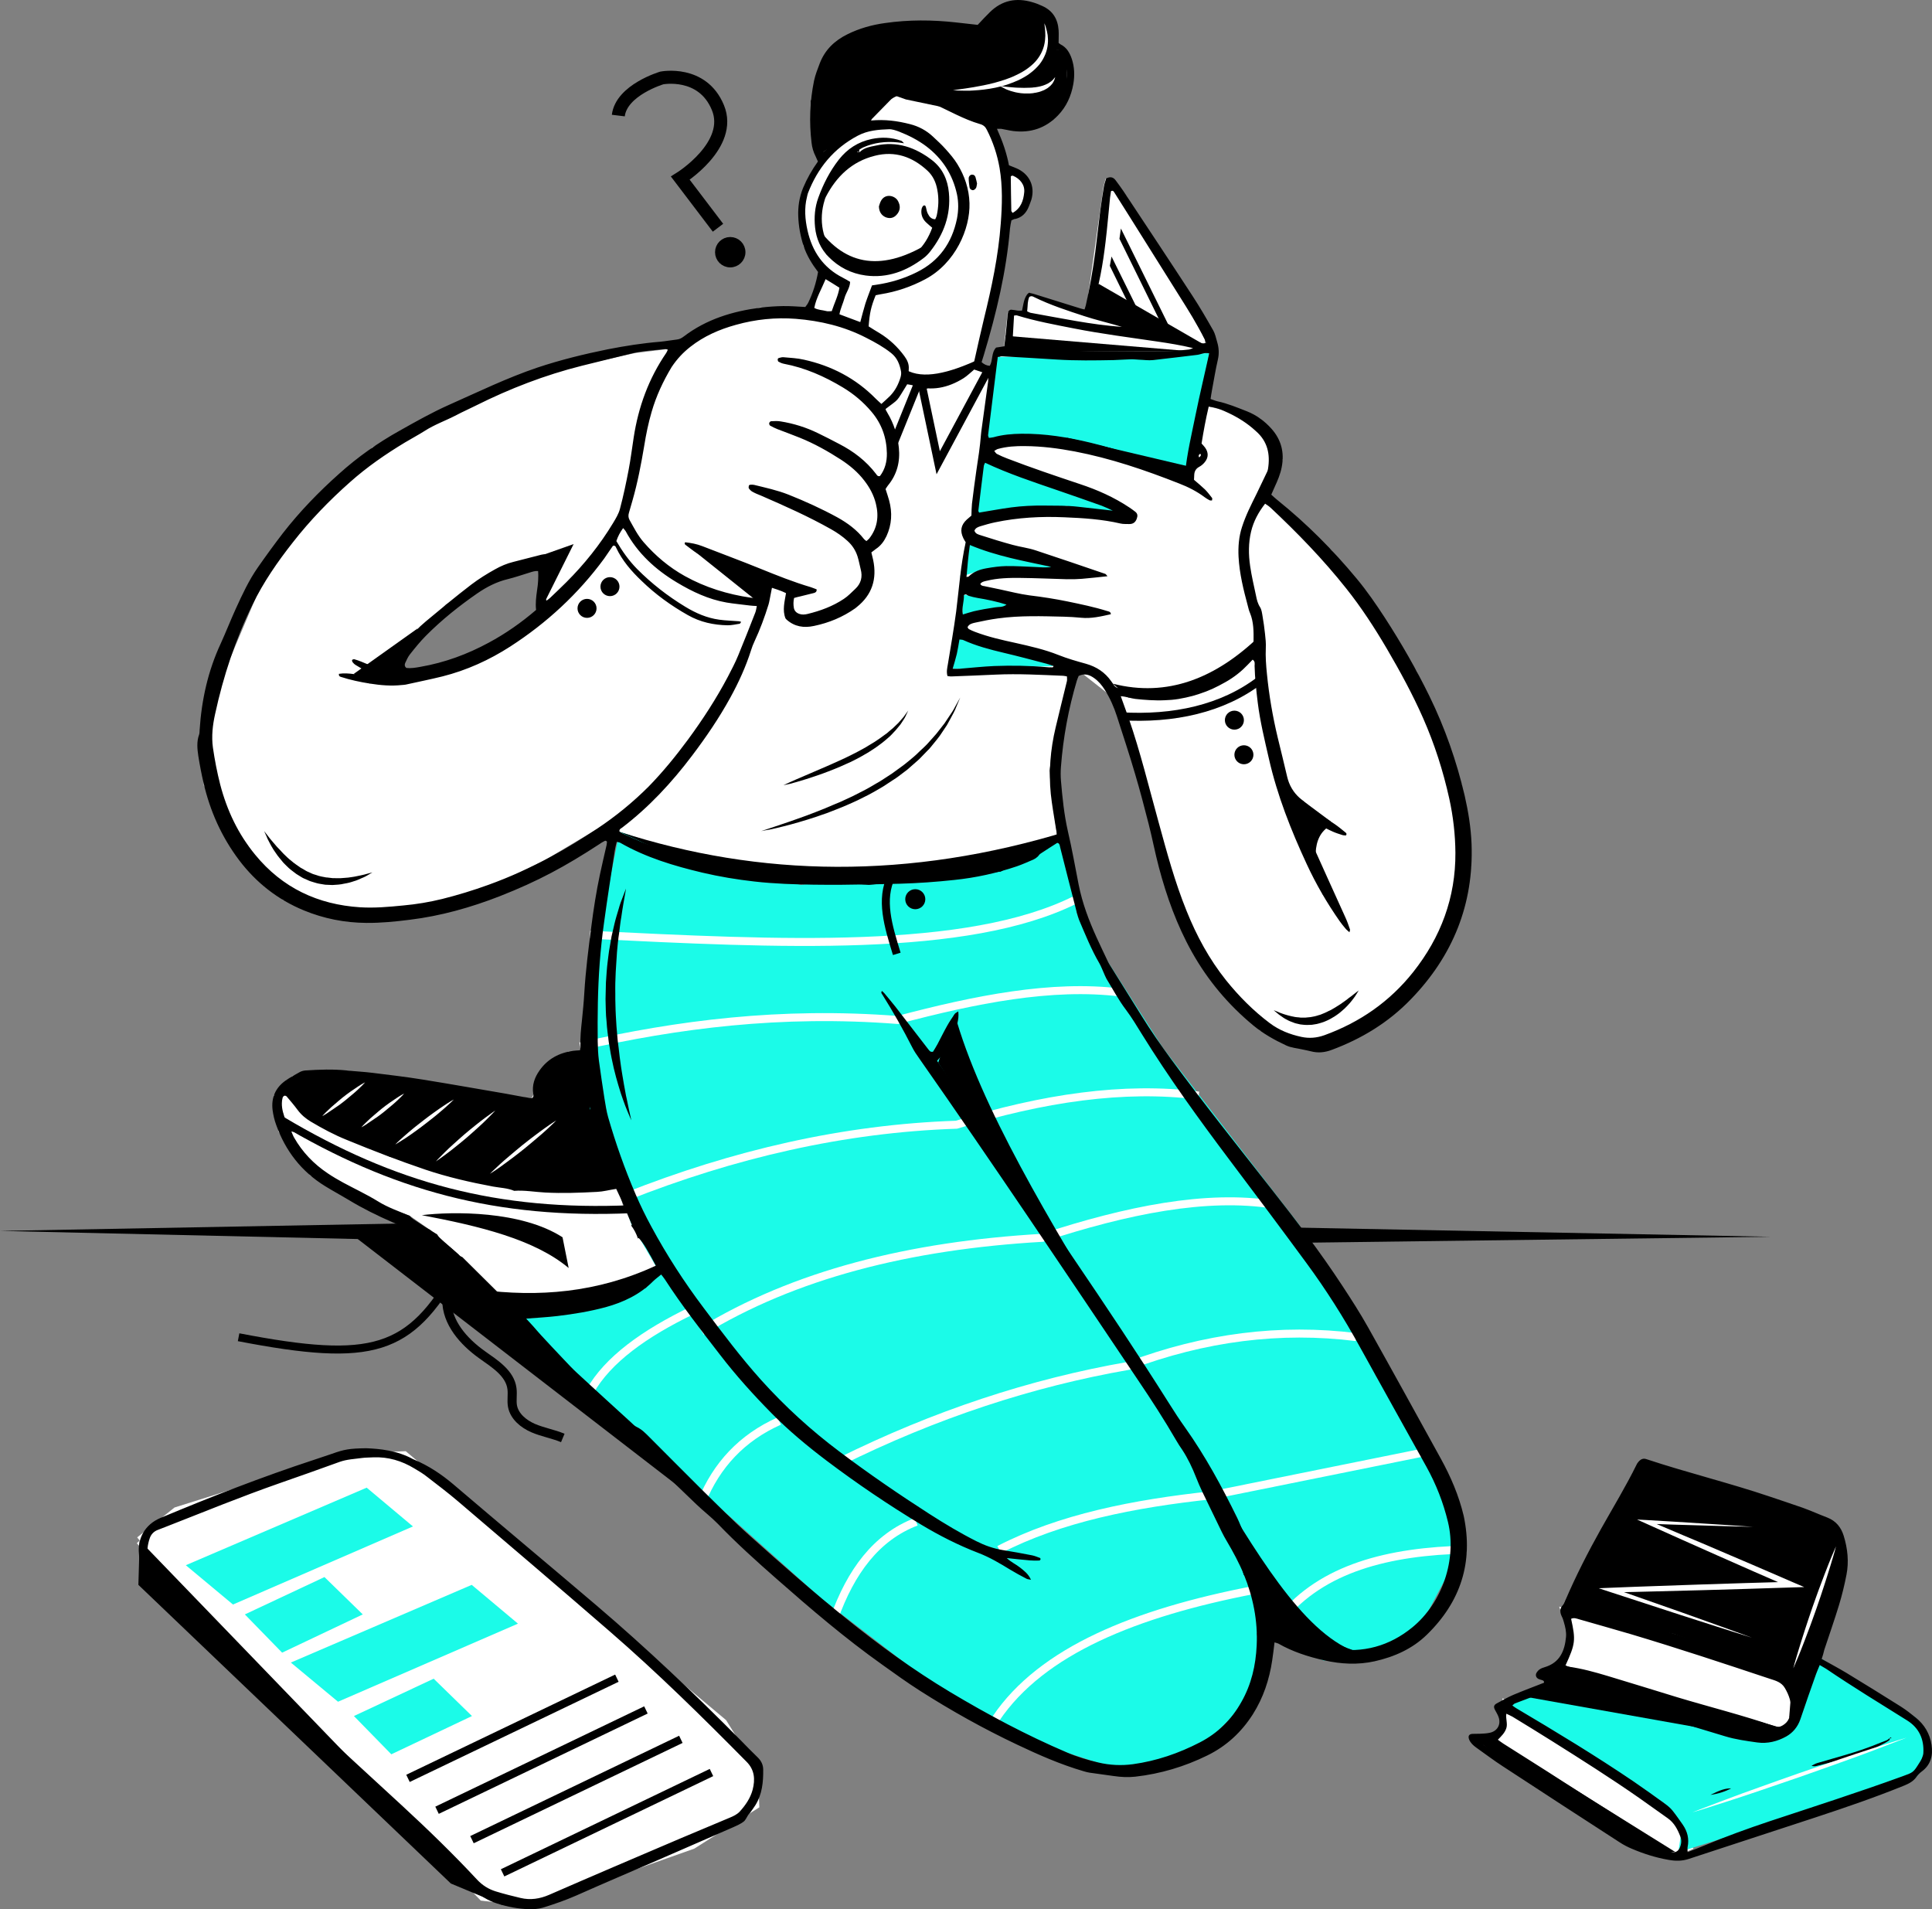 <svg xmlns="http://www.w3.org/2000/svg" width="252" height="249" viewBox="0 0 252 249">
  <rect x="0" y="0" width="252" height="249" fill="#808080" stroke="none"/>
  <g fill="none" fill-rule="evenodd">
    <path fill="#FFF" fill-rule="nonzero" d="M190.684,102.41 L184.787,87.576 L173.671,71.759 L165.003,65.683 L167.28,59.946 L164.374,54.6 L157.694,53.039 L157.15,44.213 L146.986,25.663 L144.233,23.27 L143.944,24.271 L141.547,41.243 L134.103,38.171 L133.984,40.598 L131.434,40.751 L130.958,45.164 L129.82,48.235 L127.117,48.235 L131.264,28.429 L132.284,28.599 L134.477,26.053 L133.61,23.813 L132.488,21.946 L131.281,22.795 L131.281,20.351 L127.627,13.324 L117.378,10.609 L107.86,20.096 L104.784,25.544 L104.784,32.078 L107.163,35.999 L105.022,40.632 L99.141,40.089 L91.577,42.635 L88.501,45.35 L82.841,46.046 L68.632,49.203 L48.576,58.334 L41.506,65.666 L35.472,72.997 L30.237,85.336 L26.583,93.924 L26.583,102.427 L32.225,110.115 L36.883,117.362 L47.284,119.348 L57.89,118.601 L71.097,112.169 L77.861,108.129 L85.765,110.641 L104.223,113.73 L126.216,113.764 L137.842,108.825 L136.856,100.509 L138.896,90.971 L140.273,87.135 L145.151,90.971 L149.893,105.872 L156.334,124.405 L164.34,134.402 L173.62,136.914 L180.673,132.229 L187.642,125.763 L191.857,113.085 L190.684,102.41 Z M71.097,80.788 L66.049,84.589 L53.947,88.289 L51.092,86.931 L58.162,78.836 L64.213,75.56 L71.488,73.778 L71.097,80.788 Z"/>
    <polygon fill="#FFF" fill-rule="nonzero" points="76.926 138.288 74.173 137.134 71.182 139.68 69.346 143.227 61.256 142.463 45.194 139.612 38.174 140.308 35.676 142.888 36.322 147.589 40.452 153.309 46.18 156.075 53.437 158.553 56.021 160.352 65.284 170.026 73.017 170.026 84.218 167.972 86.92 164.408 81.312 157.45 79.255 149.269"/>
    <polygon fill="#000" fill-rule="nonzero" points="37.358 142.463 39.5 140.172 50.803 140.597 70.978 143.974 77.81 145.569 79.714 151.068 81.057 154.004 76.501 154.972 64.298 154.53 50.803 150.848 41.642 146.129"/>
    <polygon fill="#000" fill-rule="nonzero" points="70.978 144.823 70.417 141.157 71.963 139.018 75.618 136.965 76.96 140.885 77.997 146.129"/>
    <polyline fill="#FFF" fill-rule="nonzero" stroke="#FFF" stroke-width="1.042" points="18.22 200.915 23.013 197.079 45.364 190.053 52.74 189.798 94.314 224.692 98.342 231.176 98.512 235.436 90.337 240.629 69.261 248.097 62.955 247.384 18.22 200.915"/>
    <polygon fill="#FFF" fill-rule="nonzero" stroke="#FFF" stroke-width="1.042" points="204.197 210.334 205.318 213.593 203.67 217.615 233.04 225.541 233.363 224.098 233.635 221.586 231.85 218.871"/>
    <polygon fill="#FFF" fill-rule="nonzero" stroke="#FFF" stroke-width="1.042" points="196.497 222.469 196.463 225.388 194.135 227.187 218.525 241.545 220.105 240.884 217.522 237.133"/>
    <polygon fill="#000" fill-rule="nonzero" points="0 0 72.082 1.392 0 2.308" transform="translate(158.9 159.91)"/>
    <polygon fill="#000" fill-rule="nonzero" points="0 160.539 54.117 159.537 56.021 161.811"/>
    <path stroke="#000" stroke-width="1.042" d="M36.747,146.129 C51.33,154.819 64.859,158.468 82.331,157.704"/>
    <line x1="116.29" x2="115.781" y1="113.764" y2="123.642" stroke="#000" stroke-width="1.042"/>
    <polygon fill="#000" fill-rule="nonzero" points="213.766 190.647 203.534 210.012 218.287 213.084 232.326 218.124 233.635 220.721 233.363 224.098 236.269 218.124 239.821 206.176 240.501 201.678 238.972 199.048"/>
    <polygon fill="#000" fill-rule="nonzero" points="106.891 20.079 105.736 13.222 108.336 6.739 111.497 4.686 117.361 3.413 127.916 3.752 130.058 1.138 132.726 .85 136.72 2.055 137.23 4.601 137.23 6.485 139.117 6.434 139.117 8.284 139.117 11.78 137.383 15.615 134.579 16.837 126.335 14.682 118.16 12.968 116.715 12.459 112.432 16.837"/>
    <path fill="#1BFBE8" fill-rule="nonzero" d="M80.802,108.486 L92.631,112.389 L104.461,115.41 L116.273,113.764 L128.902,113.764 L139.27,108.401 L140.443,119.093 L151.694,136.676 L169.456,159.741 L179.45,179.411 L189.206,195.28 L189.818,203.477 L186.367,209.995 L181.965,215.833 L172.651,216.563 L163.898,212.982 L165.257,219.346 L159.02,225.575 C157.422,229.139 154.516,229.631 151.286,229.377 C149.128,230.429 146.561,230.785 143.247,229.92 L128.902,225.252 L107.248,208.586 L66.355,171.961 L72.473,170.874 L84.235,167.972 L85.782,165.545 L82.382,159.707 L76.909,144.721 L76.96,127.647 L80.802,108.486 Z"/>
    <polygon fill="#1BFBE8" fill-rule="nonzero" points="24.237 204.139 47.828 194.024 53.862 199.082 30.39 209.265"/>
    <polygon fill="#1BFBE8" fill-rule="nonzero" points="37.936 216.834 61.528 206.702 67.561 211.76 44.089 221.943"/>
    <polygon fill="#1BFBE8" fill-rule="nonzero" points="31.937 210.555 42.321 205.684 47.318 210.555 36.798 215.544"/>
    <polygon fill="#1BFBE8" fill-rule="nonzero" points="46.163 223.81 56.565 218.939 61.562 223.81 51.041 228.8"/>
    <polygon fill="#1BFBE8" fill-rule="nonzero" points="137.417 86.88 124.976 81.959 124.262 87.237"/>
    <polygon fill="#1BFBE8" fill-rule="nonzero" points="125.537 80.991 125.537 77.529 135.531 79.26"/>
    <polygon fill="#1BFBE8" fill-rule="nonzero" points="125.248 75.255 125.978 70.74 140.171 74.457 127.61 74.457"/>
    <polyline fill="#1BFBE8" fill-rule="nonzero" points="126.709 67.261 128.086 59.437 146.153 65.666 146.986 67.261 139.117 65.988 127.61 67.261"/>
    <polygon fill="#1BFBE8" fill-rule="nonzero" points="128.086 57.723 130.143 46.555 157.711 46.063 154.856 61.847 145.151 59.199 135.531 57.553"/>
    <polyline fill="#1BFBE8" fill-rule="nonzero" points="203.534 218.684 195.681 221.96 216.91 235.045 219.29 238.949 218.916 241.579 249.968 231.753 251.855 229.343 249.9 224.03 237.612 216.359 233.635 225.218 230.966 226.712 204.197 218.803 202.905 218.565"/>
    <path fill="#000" fill-rule="nonzero" d="M0,0 C0,0 0.17,0.204 0.459,0.577 C0.612,0.764 0.765,1.001 0.986,1.239 C1.19,1.477 1.428,1.765 1.683,2.054 C1.819,2.189 1.955,2.342 2.108,2.495 C2.261,2.648 2.38,2.817 2.549,2.97 C2.872,3.276 3.195,3.615 3.586,3.904 C3.943,4.226 4.368,4.481 4.759,4.769 C4.98,4.888 5.201,5.007 5.405,5.142 C5.507,5.21 5.626,5.261 5.745,5.312 L6.085,5.465 C6.306,5.584 6.544,5.652 6.782,5.72 L7.139,5.838 C7.258,5.872 7.377,5.889 7.495,5.923 C7.614,5.94 7.733,5.974 7.852,5.991 L8.022,6.025 C8.09,6.042 8.141,6.042 8.209,6.042 C8.447,6.076 8.685,6.093 8.923,6.127 C9.399,6.127 9.858,6.161 10.3,6.11 C10.521,6.093 10.742,6.076 10.946,6.059 C11.15,6.025 11.354,5.991 11.541,5.974 C11.932,5.923 12.272,5.821 12.594,5.77 C12.917,5.703 13.189,5.635 13.41,5.567 C13.852,5.448 14.124,5.38 14.124,5.38 C14.124,5.38 13.903,5.516 13.495,5.753 C13.393,5.804 13.274,5.872 13.155,5.94 C13.036,6.008 12.883,6.059 12.73,6.127 C12.424,6.263 12.085,6.432 11.694,6.534 C11.49,6.602 11.286,6.67 11.082,6.721 C10.861,6.789 10.64,6.806 10.402,6.857 C9.943,6.975 9.433,6.992 8.906,7.026 C8.651,7.009 8.379,7.009 8.107,6.992 C8.039,6.992 7.971,6.992 7.903,6.975 L7.699,6.942 C7.563,6.925 7.427,6.891 7.292,6.874 C7.156,6.84 7.02,6.84 6.884,6.789 L6.476,6.67 C6.204,6.585 5.932,6.517 5.677,6.381 L5.286,6.212 C5.15,6.161 5.031,6.093 4.912,6.025 C4.674,5.872 4.436,5.737 4.198,5.584 C3.756,5.244 3.314,4.939 2.957,4.565 C2.872,4.481 2.77,4.379 2.685,4.294 L2.549,4.158 L2.431,4.022 C2.278,3.836 2.125,3.649 1.972,3.462 C1.666,3.106 1.445,2.716 1.207,2.393 C0.986,2.054 0.816,1.714 0.663,1.426 C0.493,1.137 0.391,0.883 0.306,0.662 C0.102,0.238 0,0 0,0 Z" transform="translate(34.452 108.4)"/>
    <polygon fill="#000" fill-rule="nonzero" points="46.129 87.899 54.474 81.959 51.772 87.899 48.236 89.138"/>
    <path fill="#000" fill-rule="nonzero" d="M173.586,107.145 L173.535,107.671 C170.951,109.131 171.291,112.644 172.617,116.853 L167.994,105.244 L169.524,104.124"/>
    <line x1="44.752" x2="46.18" y1="141.157" y2="147.979" stroke="#000" stroke-width="1.042"/>
    <path fill="#000" fill-rule="nonzero" d="M73.374 161.37L74.173 165.376C69.686 161.625 62.53 159.911 55.018 158.485 59.012 157.993 68.003 157.891 73.374 161.37zM66.355 171.316L63.924 168.363C71.657 169.177 79.34 168.278 86.937 164.391L84.235 167.972 75.431 170.874 66.355 171.316zM80.802 108.486C99.124 114.409 118.534 114.765 139.287 108.401L130.534 113.679 113.333 115.41 92.291 113.764 80.802 108.486zM145.168 89.172C152.238 90.971 158.561 88.51 164.34 82.909L161.688 87.237 153.989 90.512 147.19 90.971 145.168 89.172z"/>
    <path fill="#FFF" fill-rule="nonzero" d="M19.988,15.41 C18.441,14.935 16.912,14.443 15.365,13.951 L10.759,12.474 L1.547,9.47 L0,8.961 L1.632,8.893 C3.586,8.808 5.541,8.741 7.495,8.673 L13.359,8.469 L19.223,8.282 L25.087,8.113 L24.951,8.842 L20.243,6.789 L15.552,4.718 C13.988,4.022 12.424,3.326 10.861,2.631 L6.17,0.526 L4.997,0 L6.272,0.068 L9.739,0.272 L13.206,0.492 L16.674,0.713 L20.141,0.95 L16.674,0.866 L13.206,0.764 L9.739,0.662 L6.272,0.543 L6.374,0.085 L11.099,2.088 C12.679,2.749 14.26,3.411 15.824,4.09 L20.549,6.11 L25.257,8.147 L26.804,8.808 L25.121,8.859 L19.257,9.046 L13.393,9.216 L7.529,9.368 C5.575,9.419 3.62,9.47 1.666,9.504 L1.751,8.927 L10.895,12.135 L15.45,13.764 C16.946,14.307 18.475,14.85 19.988,15.41 Z" transform="translate(208.53 198.182)"/>
    <path stroke="#FFF" stroke-width="1.042" d="M76.96 121.91C101.52 123.115 126.165 124.388 140.273 117.345M75.686 136.472C88.365 133.621 101.741 131.839 117.089 133.027 127.236 130.346 137.179 128.343 146.153 129.446M81.651 156.075C95.674 150.525 110.019 147.182 124.755 146.689 135.955 143.227 146.595 141.632 156.351 142.888M91.526 173.624C103.56 166.258 118.568 162.439 135.955 161.438 147.003 157.823 157.354 155.719 166.141 157.11M109.526 190.647C121.95 184.486 134.511 180.345 147.19 178.138 157.116 174.405 167.008 173.149 176.9 174.388M130.33 202.103C138.25 198.012 147.853 196.095 158.102 195.008L185.636 189.442M167.161 211.03C172.464 204.53 181.098 202.323 191.262 202.103M163.49 207.381C148.142 210.351 135.904 215.273 129.922 224.115M119.503 198.471C114.268 200.473 110.971 205.005 108.812 211.03M101.639 185.334C96.744 187.524 93.481 191.088 91.543 195.789M90.354 170.874C84.031 173.912 79.272 177.358 76.96 181.448"/>
    <path fill="#000" fill-rule="nonzero" d="M161.569 200.915L165.037 212.574 172.192 216.359 179.433 216.02C171.274 214.306 165.376 209.18 161.569 200.915zM124.517 132.229L122.375 138.594 146.136 174.388C136.873 159.232 127.814 144.195 124.517 132.229z"/>
    <polygon fill="#000" fill-rule="nonzero" points="138.896 57.027 155.026 60.829 154.754 62.848"/>
    <polygon fill="#000" fill-rule="nonzero" points="141.598 40.632 143.298 37.017 157.711 45.333"/>
    <polygon fill="#000" fill-rule="nonzero" points="131.128 43.789 131.57 45.842 155.62 45.842"/>
    <polygon fill="#000" fill-rule="nonzero" points="67.374 73.591 74.819 70.961 70.23 80.16 70.23 73.863"/>
    <path fill="#000" fill-rule="nonzero" d="M0,17.43 C0,17.43 0.476,17.26 1.326,16.989 C1.751,16.853 2.261,16.683 2.838,16.48 C3.416,16.276 4.079,16.072 4.793,15.801 C5.507,15.546 6.289,15.275 7.088,14.952 C7.495,14.799 7.903,14.63 8.328,14.46 C8.753,14.29 9.178,14.104 9.603,13.917 C9.824,13.832 10.045,13.73 10.266,13.645 C10.487,13.544 10.708,13.442 10.929,13.34 C11.15,13.238 11.371,13.136 11.592,13.034 C11.813,12.933 12.034,12.831 12.255,12.712 C12.696,12.491 13.138,12.254 13.58,12.033 C14.022,11.812 14.447,11.541 14.889,11.286 L15.535,10.913 L16.164,10.506 C16.368,10.37 16.589,10.234 16.793,10.098 C16.997,9.963 17.218,9.827 17.404,9.674 C17.795,9.385 18.203,9.097 18.594,8.808 C18.985,8.52 19.342,8.197 19.699,7.909 C19.869,7.756 20.056,7.62 20.226,7.451 C20.396,7.298 20.549,7.128 20.719,6.975 C20.889,6.823 21.042,6.67 21.212,6.517 C21.365,6.364 21.535,6.212 21.671,6.059 C22.231,5.414 22.809,4.837 23.251,4.226 C23.489,3.921 23.71,3.649 23.914,3.377 C24.101,3.089 24.288,2.817 24.458,2.563 C24.628,2.308 24.781,2.071 24.934,1.85 C25.087,1.629 25.189,1.409 25.291,1.222 C25.716,0.441 25.971,0 25.971,0 C25.971,0 25.767,0.475 25.427,1.29 C25.342,1.494 25.257,1.731 25.121,1.969 C24.985,2.206 24.849,2.461 24.713,2.732 C24.56,3.004 24.407,3.293 24.237,3.598 C24.033,3.887 23.829,4.192 23.625,4.515 C23.217,5.176 22.673,5.787 22.113,6.483 C21.977,6.653 21.824,6.823 21.654,6.975 C21.501,7.145 21.331,7.298 21.178,7.468 C21.008,7.637 20.855,7.807 20.685,7.977 C20.515,8.147 20.328,8.299 20.158,8.452 C19.801,8.758 19.427,9.097 19.053,9.419 C18.662,9.725 18.254,10.03 17.863,10.319 C17.659,10.472 17.455,10.607 17.235,10.743 C17.031,10.879 16.81,11.015 16.589,11.168 L15.943,11.592 L15.28,11.982 C14.838,12.237 14.396,12.491 13.937,12.729 C13.478,12.95 13.019,13.187 12.577,13.408 C12.136,13.628 11.66,13.815 11.218,14.019 C10.997,14.121 10.759,14.222 10.538,14.307 C10.317,14.409 10.079,14.477 9.858,14.579 C9.416,14.749 8.974,14.918 8.549,15.088 C8.107,15.241 7.682,15.377 7.275,15.529 C6.442,15.818 5.66,16.038 4.929,16.259 C4.198,16.48 3.518,16.649 2.923,16.802 C2.329,16.955 1.802,17.074 1.36,17.176 C0.493,17.311 0,17.43 0,17.43 Z" transform="translate(99.277 90.97)"/>
    <path fill="#000" fill-rule="nonzero" d="M0,9.742 C0,9.742 0.272,9.606 0.765,9.385 C1.258,9.165 1.938,8.859 2.787,8.503 C3.62,8.147 4.589,7.722 5.626,7.281 C6.153,7.06 6.68,6.806 7.224,6.568 C7.495,6.449 7.767,6.314 8.039,6.195 C8.311,6.059 8.583,5.94 8.838,5.804 C9.11,5.669 9.382,5.533 9.637,5.397 C9.892,5.261 10.164,5.109 10.419,4.973 C10.674,4.837 10.929,4.684 11.167,4.531 C11.405,4.379 11.66,4.243 11.898,4.09 C12.136,3.937 12.356,3.785 12.577,3.632 C12.798,3.479 13.002,3.31 13.206,3.174 C13.308,3.089 13.41,3.021 13.512,2.953 C13.614,2.868 13.699,2.8 13.784,2.716 C13.971,2.563 14.158,2.41 14.311,2.274 C14.464,2.121 14.617,1.969 14.77,1.833 C14.923,1.697 15.059,1.561 15.178,1.409 C15.297,1.273 15.416,1.137 15.518,1.018 C15.62,0.9 15.722,0.798 15.79,0.679 C16.096,0.255 16.283,0 16.283,0 C16.283,0 16.164,0.272 15.926,0.764 C15.875,0.883 15.79,1.018 15.705,1.154 C15.62,1.29 15.518,1.443 15.416,1.595 C15.314,1.765 15.195,1.918 15.059,2.071 C14.923,2.24 14.787,2.41 14.634,2.58 C14.481,2.749 14.311,2.919 14.141,3.106 C14.056,3.191 13.971,3.293 13.869,3.377 C13.767,3.462 13.682,3.547 13.58,3.632 C13.376,3.802 13.172,3.988 12.951,4.158 C12.73,4.328 12.492,4.498 12.272,4.667 C12.051,4.837 11.796,4.99 11.541,5.159 C11.286,5.329 11.048,5.482 10.776,5.635 C10.521,5.787 10.249,5.94 9.977,6.093 C9.705,6.229 9.433,6.381 9.161,6.517 C8.889,6.653 8.617,6.789 8.328,6.908 C8.056,7.026 7.784,7.162 7.495,7.281 C6.952,7.519 6.391,7.739 5.864,7.943 C5.337,8.147 4.81,8.333 4.317,8.503 C3.824,8.673 3.348,8.825 2.923,8.961 C2.481,9.097 2.091,9.216 1.734,9.318 C1.377,9.419 1.071,9.504 0.816,9.572 C0.289,9.674 0,9.742 0,9.742 Z" transform="translate(102.183 92.668)"/>
    <line x1="53.216" x2="80.462" y1="231.939" y2="218.871" stroke="#000" stroke-width="1.042"/>
    <line x1="57.006" x2="84.252" y1="236.097" y2="223.012" stroke="#000" stroke-width="1.042"/>
    <line x1="61.562" x2="88.807" y1="239.933" y2="226.848" stroke="#000" stroke-width="1.042"/>
    <line x1="65.556" x2="92.801" y1="244.261" y2="231.176" stroke="#000" stroke-width="1.042"/>
    <path stroke="#000" stroke-width="1.042" d="M116.29,114.239 C114.778,117.328 115.849,120.756 116.97,124.405"/>
    <ellipse cx="119.384" cy="117.277" fill="#000" fill-rule="nonzero" rx="1.309" ry="1.307"/>
    <polygon fill="#000" fill-rule="nonzero" points="90.422 71.759 99.277 78.836 100.467 75.56"/>
    <polygon fill="#000" fill-rule="nonzero" points="192.418 226.712 194.713 226.712 218.525 241.545 214.412 241.579 197.245 230.616"/>
    <polygon fill="#000" fill-rule="nonzero" points="203.092 218.871 198.894 221.281 229.419 226.712"/>
    <polygon fill="#000" fill-rule="nonzero" points="45.466 160.674 94.484 198.471 66.355 171.316 59.828 163.627 56.021 160.352"/>
    <polygon fill="#000" fill-rule="nonzero" points="18.22 200.915 18.05 206.702 58.808 245.653 65.556 248.47 50.14 233.993"/>
    <path fill="#000" fill-rule="nonzero" d="M159.802,195.789 C165.954,205.921 172.175,215.511 179.416,216.037 L169.609,214.034 L162.215,205.378 L159.802,195.789 Z"/>
    <path stroke="#000" stroke-width="1.699" d="M93.651,29.702 L88.739,23.236 C88.739,23.236 95.674,18.908 93.634,14.02 C91.611,9.132 86.325,10.167 86.325,10.167 C86.325,10.167 81.057,11.729 80.649,15.072"/>
    <ellipse cx="95.249" cy="32.893" fill="#000" fill-rule="nonzero" stroke="#000" stroke-width="1.042" rx="1.462" ry="1.46"/>
    <path fill="#000" fill-rule="nonzero" d="M187.914 190.205C184.77 184.503 181.625 178.783 178.447 173.115 177.41 171.265 176.254 169.466 175.082 167.684 172.226 163.322 169.065 159.181 165.852 155.091 161.45 149.473 156.997 143.906 152.765 138.153 151.405 136.303 150.097 134.419 148.89 132.467 147.496 130.244 146.119 128.02 144.726 125.797 144.624 125.627 144.522 125.441 144.437 125.254 143.961 124.253 143.485 123.251 143.026 122.25 142.023 120.044 141.173 117.786 140.697 115.393 140.239 113.068 139.831 110.726 139.287 108.401 138.794 106.228 138.573 104.039 138.386 101.833 138.335 101.222 138.335 100.594 138.386 99.983 138.675 96.164 139.372 92.43 140.46 88.764 140.528 88.544 140.629 88.323 140.697 88.153 141.496 87.78 142.125 88.018 142.72 88.442 143.298 88.849 143.74 89.392 144.114 89.986 144.794 91.073 145.304 92.227 145.694 93.449 146.493 95.943 147.326 98.438 148.057 100.95 148.703 103.106 149.264 105.295 149.825 107.467 150.301 109.334 150.657 111.218 151.15 113.085 152.17 116.938 153.513 120.672 155.467 124.168 157.541 127.868 160.21 131.041 163.473 133.74 164.782 134.826 166.243 135.641 167.773 136.354 168.419 136.659 169.201 136.71 169.915 136.88 170.271 136.965 170.645 137.015 171.002 137.117 171.903 137.355 172.77 137.27 173.654 136.948 177.597 135.488 181.115 133.35 184.039 130.312 189.495 124.677 192.231 117.956 191.942 110.064 191.857 107.926 191.517 105.838 191.041 103.751 189.987 99.27 188.475 94.942 186.452 90.801 184.719 87.254 182.764 83.859 180.622 80.55 179.484 78.802 178.294 77.071 176.951 75.458 173.858 71.725 170.441 68.296 166.668 65.258 166.379 65.038 166.124 64.783 165.818 64.512 165.988 64.138 166.124 63.799 166.277 63.476 166.651 62.662 167.008 61.83 167.178 60.93 167.552 59.03 167.127 57.349 165.835 55.907 164.952 54.922 163.898 54.142 162.657 53.649 161.399 53.157 160.142 52.631 158.816 52.343 158.51 52.275 158.221 52.139 157.898 52.037 157.966 51.613 158.017 51.239 158.085 50.883 158.34 49.559 158.544 48.218 158.85 46.912 159.037 46.114 158.986 45.367 158.765 44.62 158.612 44.111 158.51 43.568 158.255 43.11 157.388 41.582 156.504 40.055 155.535 38.578 152.561 34.013 149.536 29.465 146.527 24.916 146.204 24.441 145.864 23.983 145.524 23.524 145.219 23.1 144.828 22.998 144.284 23.27 144.199 23.575 144.063 23.915 143.995 24.271 143.825 25.323 143.655 26.376 143.519 27.428 143.281 29.261 143.094 31.094 142.856 32.91 142.55 35.218 142.142 37.526 141.632 39.8 141.598 39.987 141.513 40.157 141.462 40.36 141.224 40.31 141.071 40.276 140.918 40.225 138.879 39.597 136.856 38.952 134.817 38.324 134.596 38.256 134.358 38.222 134.171 38.171 133.508 38.85 133.508 39.716 133.304 40.513 133.1 40.513 132.947 40.53 132.777 40.513 132.488 40.479 132.216 40.411 131.927 40.394 131.706 40.377 131.553 40.53 131.485 40.751 131.468 40.836 131.451 40.904 131.434 40.988 131.349 41.922 131.264 42.872 131.162 43.806 131.111 44.247 131.06 44.688 130.992 45.164 130.585 45.231 130.245 45.282 129.922 45.333 129.276 46.029 129.531 46.963 129.106 47.709 128.698 47.692 128.358 47.523 128.035 47.234 128.137 46.878 128.239 46.555 128.341 46.25 129.956 40.87 131.264 35.422 131.74 29.787 131.774 29.431 131.859 29.074 131.927 28.735 132.114 28.667 132.216 28.599 132.335 28.582 133.27 28.395 133.848 27.801 134.188 26.953 134.307 26.647 134.426 26.342 134.528 26.036 135.038 24.254 134.256 22.659 132.539 21.929 132.233 21.81 131.944 21.691 131.604 21.556 131.298 19.926 130.754 18.399 130.041 16.803 130.296 16.803 130.466 16.787 130.602 16.803 131.128 16.888 131.638 17.024 132.165 17.092 134.426 17.364 136.38 16.719 137.978 15.072 139.1 13.918 139.729 12.51 140.001 10.948 140.188 9.845 140.154 8.742 139.797 7.673 139.525 6.875 139.117 6.179 138.335 5.789 138.233 5.738 138.148 5.636 138.08 5.602 138.08 5.008 138.114 4.465 138.08 3.939 137.978 2.479 137.315 1.376 135.921.765 135.514.578 135.089.409 134.664.29 132.556-.338 130.687.035 129.106 1.597 128.579 2.106 128.086 2.649 127.525 3.243 126.607 3.141 125.622 3.022 124.653 2.92 121.576 2.581 118.517 2.564 115.441 3.005 113.724 3.243 112.075 3.701 110.512 4.482 108.863 5.297 107.622 6.485 106.942 8.216 106.653 8.979 106.347 9.743 106.177 10.541 105.634 13.205 105.532 15.904 105.855 18.619 105.923 19.23 106.092 19.824 106.381 20.385 106.483 20.605 106.568 20.826 106.687 21.063 105.906 22.15 105.26 23.287 104.75 24.509 104.257 25.714 104.07 26.97 104.121 28.243 104.172 29.549 104.41 30.839 104.818 32.095 105.243 33.351 105.923 34.454 106.704 35.473 106.449 36.915 106.025 38.239 105.413 39.495 105.311 39.699 105.141 39.885 105.039 40.038 104.019 39.987 103.084 39.902 102.132 39.919 101.146 39.936 100.161 40.004 99.192 40.123 95.555 40.598 92.138 41.633 89.181 43.891 88.909 44.094 88.637 44.247 88.297 44.281 87.566 44.366 86.835 44.502 86.105 44.57 83.81 44.756 81.549 45.113 79.289 45.554 76.196 46.182 73.136 46.929 70.128 47.93 66.151 49.271 62.394 51.104 58.57 52.801 56.361 53.785 54.253 54.973 52.145 56.161 49.307 57.74 46.656 59.607 44.242 61.779 41.574 64.155 39.092 66.718 36.9 69.535 35.778 70.995 34.69 72.488 33.636 73.999 32.463 75.679 31.597 77.546 30.747 79.413 30.067 80.906 29.472 82.434 28.792 83.927 27.126 87.508 26.294 91.276 26.039 95.197 26.022 95.4 26.039 95.621 25.971 95.808 25.631 96.724 25.733 97.675 25.869 98.608 26.056 99.779 26.277 100.95 26.549 102.104 27.398 105.787 28.911 109.165 31.189 112.186 33.415 115.122 36.22 117.328 39.636 118.737 42.236 119.806 44.956 120.349 47.794 120.366 49.681 120.383 51.568 120.196 53.437 119.959 57.482 119.467 61.392 118.363 65.182 116.887 70.196 114.918 73.731 113 78.201 110.081 78.371 109.962 78.541 109.843 78.728 109.759 78.847 109.691 79 109.555 79.17 109.776 79.153 109.911 79.153 110.064 79.119 110.217 78.83 111.49 78.524 112.763 78.252 114.052 77.776 116.293 77.419 118.567 77.13 120.841 76.756 123.726 76.383 126.612 76.213 129.514 76.145 130.702 76.026 131.89 75.907 133.061 75.788 134.198 75.652 135.335 75.72 136.489 75.737 136.642 75.669 136.795 75.652 136.982 75.329 136.999 75.057 137.015 74.768 137.049 72.932 137.304 71.42 138.102 70.349 139.646 69.72 140.546 69.38 141.53 69.55 142.65 69.584 142.837 69.652 143.057 69.38 143.227 69.023 143.176 68.615 143.125 68.224 143.057 67.459 142.922 66.694 142.769 65.93 142.633 62.326 142.022 58.74 141.377 55.137 140.8 52.944 140.444 50.752 140.189 48.559 139.918 47.454 139.782 46.35 139.731 45.245 139.612 43.443 139.425 41.642 139.493 39.84 139.612 39.602 139.629 39.347 139.697 39.143 139.799 38.497 140.155 37.851 140.512 37.239 140.936 35.931 141.869 35.353 143.176 35.557 144.789 35.642 145.434 35.795 146.078 36.016 146.689 37.222 150.084 39.313 152.799 42.406 154.7 43.426 155.328 44.463 155.888 45.483 156.499 47.301 157.602 49.222 158.553 51.177 159.401 52.162 159.826 53.131 160.233 54.134 160.64 54.627 160.844 55.069 161.116 55.46 161.489 57.924 163.95 60.406 166.394 62.87 168.872 63.159 169.16 63.414 169.5 63.584 169.856 63.907 170.535 64.366 171.095 64.876 171.638 67.629 174.574 70.57 177.307 73.527 180.022 76.858 183.077 80.19 186.098 83.487 189.17 85.969 191.495 88.399 193.888 90.864 196.23 91.747 197.079 92.733 197.826 93.6 198.708 96.048 201.254 98.665 203.613 101.316 205.938 105.753 209.842 110.24 213.678 115.067 217.106 116.698 218.277 118.33 219.448 120.03 220.534 124.075 223.114 128.273 225.456 132.607 227.51 135.463 228.867 138.352 230.14 141.394 231.023 141.632 231.091 141.87 231.159 142.108 231.193 143.162 231.345 144.216 231.481 145.27 231.634 146.204 231.77 147.122 231.821 148.074 231.719 151.371 231.345 154.499 230.412 157.473 228.952 159.972 227.73 161.926 225.914 163.422 223.572 164.782 221.417 165.563 219.058 165.937 216.563 166.056 215.799 166.141 215.035 166.243 214.204 166.447 214.272 166.6 214.289 166.736 214.356 168.606 215.426 170.628 216.071 172.719 216.546 174.912 217.038 177.104 217.157 179.314 216.665 181.88 216.088 184.243 215.035 186.129 213.185 190.514 208.908 192.197 203.749 190.922 197.724 190.293 195.059 189.223 192.581 187.914 190.205zM131.876 22.964C131.961 22.947 132.046 22.896 132.114 22.913 133.083 23.321 133.695 24.135 133.593 25.086 133.491 26.172 133.151 27.173 132.08 27.767 132.012 27.666 131.91 27.564 131.91 27.479 131.876 26.002 131.859 24.543 131.842 23.066 131.842 23.032 131.859 22.998 131.876 22.964zM175.608 76.765C177.58 79.243 179.297 81.891 180.894 84.606 182.611 87.542 184.243 90.529 185.619 93.652 187.115 97.047 188.237 100.543 189.036 104.158 189.546 106.483 189.818 108.842 189.835 111.218 189.869 117.073 187.931 122.233 184.328 126.781 181.268 130.634 177.376 133.333 172.753 135.013 171.75 135.369 170.764 135.454 169.745 135.233 168.249 134.911 166.855 134.368 165.614 133.434 163.473 131.822 161.603 129.938 159.921 127.851 157.728 125.101 156.079 122.063 154.771 118.805 153.241 115.037 152.187 111.116 151.116 107.213 149.859 102.681 148.754 98.099 147.207 93.635 146.901 92.753 146.561 91.87 146.187 90.801 146.935 90.852 147.513 91.09 148.108 91.157 148.72 91.225 149.332 91.276 149.944 91.31 150.606 91.344 151.252 91.361 151.915 91.327 152.527 91.31 153.139 91.259 153.751 91.157 154.363 91.056 154.958 90.92 155.552 90.767 156.147 90.597 156.725 90.411 157.303 90.19 157.881 89.969 158.442 89.715 158.986 89.426 159.564 89.121 160.142 88.815 160.685 88.442 161.195 88.102 161.688 87.712 162.13 87.305 162.572 86.897 162.98 86.456 163.388 86.032 163.745 86.269 163.643 86.592 163.643 86.847 163.677 88.442 163.864 90.037 164.051 91.616 164.357 94.094 164.952 96.521 165.512 98.964 166.6 103.751 168.385 108.265 170.441 112.695 171.648 115.308 173.093 117.786 174.742 120.145 174.98 120.485 175.234 120.79 175.506 121.113 175.625 121.266 175.795 121.384 176.016 121.588 176.05 121.401 176.118 121.283 176.084 121.215 175.897 120.672 175.71 120.128 175.472 119.619 173.96 116.259 172.413 112.898 170.917 109.538 170.39 108.35 169.915 107.128 169.439 105.94 169.66 105.685 169.779 105.855 169.898 105.957 171.087 106.975 172.396 107.824 173.824 108.452 174.232 108.638 174.674 108.774 175.098 108.91 175.251 108.961 175.421 108.944 175.557 108.961 175.727 108.723 175.557 108.621 175.455 108.537 175.014 108.18 174.572 107.807 174.096 107.484 173.382 106.992 172.634 106.568 171.954 106.042 171.138 105.431 170.339 104.786 169.558 104.107 168.708 103.36 168.147 102.41 167.892 101.307 167.501 99.592 167.059 97.878 166.651 96.164 166.005 93.449 165.529 90.699 165.257 87.933 165.139 86.796 165.054 85.659 165.105 84.504 165.139 83.893 165.071 83.282 165.003 82.671 164.918 81.891 164.816 81.127 164.68 80.363 164.612 79.956 164.561 79.515 164.357 79.192 164.051 78.717 163.932 78.225 163.83 77.699 163.558 76.409 163.252 75.136 163.065 73.846 162.844 72.336 162.827 70.825 163.184 69.332 163.507 67.991 164.136 66.82 165.02 65.683 165.257 65.852 165.461 65.954 165.631 66.124 169.167 69.433 172.566 72.93 175.608 76.765zM159.7 53.616C161.025 54.193 162.266 54.905 163.371 55.839 163.524 55.975 163.677 56.11 163.83 56.246 165.342 57.57 165.699 59.25 165.393 61.151 165.376 61.27 165.342 61.389 165.291 61.507 164.833 62.475 164.374 63.425 163.915 64.376 163.558 65.106 163.184 65.835 162.844 66.582 162.521 67.295 162.232 68.008 161.994 68.754 161.586 70.01 161.484 71.317 161.552 72.641 161.671 74.83 162.198 76.935 162.759 79.022 162.844 79.345 162.912 79.667 163.048 79.956 163.524 81.127 163.524 82.349 163.507 83.588 163.507 83.978 163.388 84.301 163.133 84.606 162.266 85.709 161.246 86.66 160.023 87.373 156.623 89.324 153.02 90.343 149.06 89.868 148.091 89.749 147.088 89.783 146.119 89.766 145.762 89.766 145.491 89.647 145.287 89.341 145.168 89.172 145.049 89.002 144.93 88.832 144.114 87.678 143.026 86.965 141.666 86.575 140.443 86.236 139.236 85.896 138.046 85.421 136.261 84.708 134.375 84.284 132.488 83.859 130.687 83.469 128.885 83.062 127.151 82.4 126.879 82.298 126.624 82.179 126.369 82.043 126.301 82.01 126.284 81.925 126.199 81.806 126.386 81.382 126.811 81.297 127.168 81.212 128.171 80.991 129.174 80.788 130.194 80.652 133.049 80.261 135.921 80.363 138.794 80.431 139.525 80.448 140.273 80.499 141.003 80.567 142.329 80.703 143.604 80.397 144.896 80.109 144.879 79.752 144.59 79.752 144.386 79.684 142.703 79.158 140.969 78.802 139.253 78.445 137.604 78.106 135.955 77.851 134.273 77.648 132.981 77.478 131.706 77.139 130.415 76.867 129.735 76.731 129.055 76.579 128.375 76.443 128.171 76.409 127.967 76.392 127.865 76.154 128.069 75.866 128.392 75.815 128.698 75.747 130.143 75.391 131.621 75.357 133.1 75.374 135.106 75.391 137.128 75.492 139.134 75.543 139.797 75.56 140.443 75.543 141.105 75.492 142.193 75.407 143.281 75.272 144.454 75.153 144.318 75 144.25 74.881 144.165 74.847 141.139 73.812 138.114 72.777 135.072 71.775 134.103 71.453 133.066 71.334 132.08 71.063 130.703 70.689 129.327 70.265 127.967 69.824 127.644 69.722 127.236 69.637 127.1 69.213 127.236 68.856 127.559 68.738 127.865 68.636 128.494 68.449 129.123 68.262 129.769 68.127 132.76 67.499 135.785 67.329 138.828 67.465 141.292 67.566 143.74 67.719 146.153 68.279 146.51 68.364 146.884 68.33 147.258 68.347 147.785 68.364 148.108 68.127 148.278 67.634 148.414 67.261 148.38 66.989 148.091 66.752 147.836 66.548 147.564 66.361 147.292 66.175 145.304 64.851 143.128 63.884 140.867 63.137 137.672 62.068 134.494 60.998 131.366 59.793 130.907 59.624 130.466 59.42 130.024 59.199 129.905 59.131 129.82 58.979 129.684 58.809 129.888 58.707 130.007 58.588 130.16 58.554 131.315 58.232 132.505 58.164 133.695 58.181 135.87 58.198 138.029 58.47 140.171 58.877 144.862 59.776 149.349 61.304 153.785 63.052 154.975 63.51 156.113 64.087 157.133 64.851 157.337 65.004 157.541 65.123 157.762 65.241 157.847 65.292 157.983 65.258 158.085 65.275 158.085 65.173 158.153 65.021 158.102 64.953 157.796 64.562 157.507 64.172 157.167 63.833 156.725 63.408 156.249 63.018 155.739 62.577 155.756 62.373 155.756 62.118 155.773 61.881 155.807 61.457 155.994 61.117 156.402 60.896 156.691 60.744 156.946 60.523 157.15 60.269 157.643 59.658 157.643 58.996 157.167 58.351 157.048 58.181 156.895 58.045 156.725 57.842 156.98 56.263 157.269 54.668 157.66 53.022 158.425 53.106 159.088 53.344 159.7 53.616zM126.318 77.699C126.709 77.817 127.1 77.919 127.508 77.987 128.749 78.191 129.99 78.445 131.281 78.853 130.788 79.243 130.279 79.124 129.82 79.209 129.344 79.294 128.851 79.362 128.358 79.447 127.916 79.532 127.474 79.617 127.032 79.718 126.556 79.837 126.097 79.99 125.588 80.143 125.418 79.226 125.774 78.412 125.724 77.614 126.029 77.393 126.148 77.648 126.318 77.699zM126.063 75.255C126.182 73.863 126.301 72.505 126.505 71.08 129.973 72.539 133.559 73.167 137.111 73.931 136.414 74.067 135.734 73.982 135.038 73.948 133.763 73.897 132.505 73.812 131.23 73.829 130.381 73.846 129.514 73.965 128.664 74.118 127.814 74.27 126.998 74.542 126.352 75.187 126.318 75.221 126.216 75.221 126.063 75.255zM125.622 83.469C127.304 84.233 129.089 84.708 130.89 85.132 132.76 85.574 134.63 86.066 136.482 86.558 136.788 86.643 137.094 86.762 137.417 86.864 137.366 87.135 137.162 87.016 137.06 87.033 136.907 87.05 136.737 87.033 136.567 87.016 134.273 86.813 131.978 86.779 129.684 86.864 128.171 86.931 126.658 87.101 125.146 87.22 124.874 87.237 124.602 87.22 124.262 87.22 124.466 86.524 124.653 85.896 124.806 85.268 124.942 84.674 125.027 84.063 125.146 83.401 125.333 83.435 125.503 83.418 125.622 83.469zM127.61 66.616C127.848 64.664 128.069 62.729 128.324 60.778 128.341 60.625 128.443 60.472 128.494 60.353 131.553 61.796 134.749 62.848 137.91 63.934 139.848 64.596 141.768 65.275 143.689 65.954 144.097 66.107 144.505 66.311 145.151 66.599 143.451 66.412 142.04 66.26 140.612 66.09 139.151 65.92 137.672 65.954 136.193 65.937 134.766 65.92 133.321 65.988 131.91 66.175 130.5 66.361 129.106 66.633 127.712 66.854 127.678 66.769 127.61 66.684 127.61 66.616zM156.47 59.233C156.504 59.216 156.538 59.199 156.572 59.182 156.589 59.25 156.657 59.335 156.64 59.386 156.589 59.488 156.504 59.573 156.419 59.658 156.3 59.488 156.334 59.352 156.47 59.233zM142.482 39.987C143.383 37.255 143.859 34.42 144.199 31.586 144.437 29.634 144.59 27.682 144.794 25.731 144.828 25.442 144.879 25.171 144.913 24.933 145.185 24.797 145.253 24.967 145.338 25.086 146 26.121 146.646 27.156 147.309 28.209 149.485 31.671 151.66 35.15 153.836 38.612 154.992 40.445 156.147 42.278 157.116 44.23 157.184 44.366 157.235 44.519 157.32 44.739 157.099 44.756 156.946 44.807 156.81 44.773 156.402 44.688 156.011 44.587 155.62 44.451 151.728 43.195 147.751 42.193 143.808 41.09 143.349 40.955 142.873 40.853 142.346 40.632 142.414 40.293 142.431 40.14 142.482 39.987zM134.256 38.731C134.511 38.561 134.715 38.646 134.885 38.748 137.026 39.8 139.287 40.53 141.53 41.26 142.771 41.667 144.046 41.973 145.304 42.329 145.643 42.431 146 42.533 146.34 42.635 142.312 42.346 138.386 41.498 134.443 40.802 134.29 40.768 134.154 40.683 133.967 40.598 134.035 39.919 134.018 39.291 134.256 38.731zM132.267 41.158C132.42 41.141 132.556 41.107 132.658 41.141 135.089 41.888 137.587 42.346 140.086 42.838 143.706 43.551 147.36 44.009 151.014 44.553 152.51 44.773 154.006 45.011 155.62 45.401 155.349 45.486 155.213 45.571 155.06 45.588 154.006 45.69 152.935 45.825 151.881 45.842 149.961 45.876 148.023 45.859 146.102 45.842 143.4 45.825 140.697 45.842 137.995 45.605 136.363 45.469 134.715 45.401 133.083 45.316 132.76 45.299 132.437 45.265 132.165 45.248 132.114 45.096 132.046 45.028 132.046 44.96 132.114 43.687 132.199 42.431 132.267 41.158zM130.143 46.555C130.364 46.521 130.568 46.453 130.754 46.47 133.134 46.606 135.497 46.742 137.876 46.895 140.341 47.047 142.788 47.013 145.253 46.963 145.983 46.946 146.731 46.878 147.462 46.861 147.836 46.844 148.193 46.895 148.567 46.912 149.179 46.929 149.808 47.03 150.403 46.963 152.323 46.759 154.227 46.504 156.147 46.284 156.623 46.233 157.065 45.944 157.728 46.08 157.133 48.779 156.504 51.358 155.977 53.955 155.45 56.552 154.822 59.148 154.567 61.779 154.278 61.983 154.074 61.779 153.87 61.694 150.114 60.048 146.238 58.707 142.244 57.74 139.287 57.027 136.295 56.535 133.236 56.569 131.995 56.586 130.788 56.687 129.582 57.027 129.395 57.078 129.191 57.078 128.987 57.112 128.936 56.959 128.868 56.84 128.885 56.721 129.293 53.344 129.718 49.967 130.143 46.555zM128.885 48.762C128.885 49.135 128.919 49.457 128.885 49.763 128.613 51.8 128.324 53.819 128.052 55.856 128.018 56.144 127.967 56.416 127.95 56.704 127.831 58.266 127.593 59.793 127.355 61.338 127.134 62.797 126.964 64.257 126.777 65.717 126.726 66.209 126.726 66.701 126.709 67.244 126.522 67.397 126.301 67.583 126.097 67.77 125.333 68.483 125.197 69.247 125.656 70.197 125.741 70.384 125.859 70.554 125.961 70.723 125.299 73.71 125.095 76.731 124.721 79.735 124.415 82.043 124.007 84.352 123.633 86.643 123.548 87.135 123.429 87.61 123.582 88.17 123.752 88.187 123.939 88.238 124.126 88.221 126.046 88.153 127.984 88.069 129.905 87.984 132.828 87.848 135.734 88.018 138.641 88.136 138.794 88.136 138.964 88.187 139.168 88.221 139.168 88.425 139.202 88.629 139.168 88.815 138.675 90.852 138.165 92.872 137.689 94.891 137.009 97.742 136.771 100.645 137.06 103.547 137.213 104.973 137.468 106.381 137.689 107.79 137.757 108.197 137.859 108.588 137.842 109.029 137.043 109.691 136.159 110.217 135.225 110.624 134.358 110.998 133.457 111.286 132.573 111.609 132.267 111.727 131.927 111.761 131.638 111.914 130.737 112.372 129.752 112.457 128.783 112.61 125.282 113.136 121.763 113.408 118.245 113.526 113.452 113.696 108.642 113.815 103.849 113.662 102.047 113.611 100.246 113.526 98.444 113.306 96.489 113.068 94.552 112.729 92.614 112.355 89.878 111.829 87.175 111.133 84.558 110.149 83.402 109.725 82.297 109.182 81.176 108.689 81.04 108.621 80.904 108.52 80.802 108.452 80.751 108.146 80.972 108.061 81.125 107.96 84.643 105.278 87.617 102.07 90.269 98.557 92.104 96.13 93.804 93.635 95.266 90.971 96.353 88.985 97.288 86.948 97.968 84.793 98.087 84.403 98.24 84.012 98.41 83.656 99.141 82.094 99.736 80.482 100.246 78.836 100.314 78.649 100.331 78.445 100.382 78.242 100.484 77.767 100.569 77.274 100.688 76.663 101.197 76.833 101.588 76.952 101.962 77.105 102.149 77.173 102.319 77.274 102.523 77.359 102.336 78.496 102.03 79.583 102.455 80.652 102.506 80.72 102.557 80.771 102.608 80.822 103.645 81.738 104.852 81.925 106.177 81.636 108.132 81.229 109.934 80.482 111.565 79.328 111.633 79.277 111.701 79.226 111.752 79.175 113.758 77.58 114.404 75.509 113.894 73.048 113.826 72.726 113.741 72.42 113.656 72.047 113.86 71.894 114.047 71.742 114.234 71.606 114.88 71.181 115.305 70.604 115.628 69.926 116.324 68.415 116.409 66.854 115.967 65.241 115.832 64.766 115.679 64.308 115.509 63.782 115.594 63.646 115.696 63.476 115.815 63.323 117.004 61.881 117.429 60.218 117.242 58.385 117.072 56.772 116.596 55.262 115.764 53.87 115.679 53.734 115.594 53.582 115.526 53.446 115.509 53.412 115.526 53.361 115.526 53.327 117.361 51.918 116.8 52.58 118.33 50.119 118.568 50.17 118.857 50.187 119.112 50.272 121.474 51.07 123.65 50.595 125.69 49.322 126.165 49.016 126.573 48.609 127.083 48.185 127.304 48.269 127.593 48.388 127.899 48.473 128.239 48.609 128.562 48.677 128.885 48.762zM130.381 21.912C130.788 24.322 130.72 26.732 130.534 29.142 130.228 33.368 129.344 37.492 128.341 41.582 127.899 43.415 127.491 45.248 127.049 47.234 126.097 47.998 125.078 48.66 123.939 49.152 122.205 49.899 120.438 49.899 118.704 49.237 118.466 48.88 118.517 48.49 118.534 48.134 118.585 47.472 118.33 46.946 117.956 46.436 117.072 45.231 116.001 44.23 114.727 43.449 114.234 43.161 113.758 42.855 113.299 42.567 113.435 40.819 113.605 40.021 114.217 38.511 114.404 38.477 114.642 38.409 114.88 38.375 116.919 38.052 118.857 37.39 120.676 36.423 124.619 34.335 126.556 29.838 126.454 26.494 126.403 24.645 125.825 22.947 124.874 21.403 124.449 20.707 123.905 20.079 123.361 19.468 122.851 18.891 122.273 18.365 121.695 17.822 120.845 17.024 119.843 16.481 118.704 16.193 117.055 15.768 115.407 15.548 113.622 15.717 113.69 15.497 113.707 15.344 113.792 15.242 114.659 14.003 115.747 13.07 117.14 12.442 117.871 12.102 118.568 12.119 119.282 12.391 119.707 12.544 120.115 12.747 120.523 12.934 121.933 13.596 123.344 14.275 124.738 14.954 125.741 15.429 126.76 15.87 127.814 16.176 128.256 16.294 128.528 16.532 128.715 16.922 129.531 18.518 130.075 20.164 130.381 21.912zM107.316 11.016C107.469 10.218 107.758 9.438 108.03 8.674 108.523 7.299 109.492 6.332 110.767 5.636 112.075 4.923 113.469 4.465 114.931 4.21 117.684 3.718 120.472 3.582 123.259 3.888 124.517 4.024 125.774 4.193 127.049 4.346 127.219 4.363 127.372 4.431 127.542 4.397 128.579 4.244 129.633 4.21 130.856 3.803 130.007 3.65 129.378 3.531 128.664 3.396 128.732 3.226 128.766 3.09 128.851 2.971 128.936 2.836 129.072 2.734 129.191 2.615 131.366.426 134.12 1.037 135.87 2.072 136.431 2.411 136.737 2.954 136.822 3.582 137.026 5.059 136.703 6.434 135.853 7.673 135.395 8.335 134.766 8.793 134.052 9.115 133.236 9.489 132.386 9.794 131.553 10.134 131.145 10.303 130.687 10.371 130.313 10.66 130.381 10.982 130.653 10.982 130.856 11.016 131.689 11.135 132.505 10.982 133.287 10.745 134.239 10.456 135.106 9.981 135.887 9.37 136.55 8.861 137.043 8.216 137.383 7.452 137.536 7.113 137.689 6.79 137.825 6.502 138.148 6.417 138.267 6.603 138.352 6.773 138.573 7.163 138.794 7.571 138.913 7.995 139.61 10.422 138.675 13.562 136.38 15.038 135.31 15.734 134.171 16.091 132.879 15.887 132.233 15.785 131.587 15.717 130.924 15.632 129.854 15.514 128.834 15.225 127.882 14.716 127.491 14.512 127.083 14.36 126.607 14.326 126.216 14.309 125.825 14.105 125.452 13.935 123.922 13.222 122.426 12.493 120.896 11.78 120.013 11.356 119.095 10.999 118.143 10.762 117.259 10.541 116.358 10.507 115.458 10.626 114.047 10.812 112.925 11.508 112.041 12.611 111.939 12.73 111.871 12.883 111.803 13.036 111.769 13.104 111.803 13.188 111.803 13.443 113.112 12.493 114.37 11.763 115.95 11.797 115.9 11.933 115.9 12.034 115.849 12.068 114.285 12.9 113.146 14.173 112.194 15.632 111.837 16.193 111.412 16.617 110.801 16.922 109.934 17.364 109.186 18.025 108.523 18.772 108.2 19.146 107.877 19.502 107.401 19.808 107.163 19.349 107.095 18.908 107.061 18.467 106.772 15.972 106.857 13.477 107.316 11.016zM105.328 30.059C105.005 28.616 104.886 27.139 105.26 25.68 105.294 25.527 105.328 25.357 105.379 25.205 106.653 21.912 108.744 19.349 111.905 17.686 113.197 17.007 114.574 16.905 115.95 16.854 116.375 16.837 116.834 17.007 117.259 17.16 118.517 17.652 119.724 18.263 120.812 19.078 122.919 20.673 124.262 22.761 124.823 25.34 125.044 26.393 125.027 27.445 124.823 28.514 124.177 31.671 122.494 34.064 119.571 35.507 117.905 36.338 116.154 36.864 114.319 37.136 114.166 37.153 113.996 37.187 113.741 37.221 113.435 38.052 113.129 38.816 112.874 39.597 112.636 40.36 112.449 41.141 112.211 42.007 111.701 41.82 111.242 41.65 110.801 41.481 110.393 41.328 109.968 41.175 109.492 40.988 109.628 40.225 109.968 39.563 110.155 38.867 110.342 38.171 110.852 37.577 110.886 36.762 110.58 36.576 110.274 36.389 109.934 36.219 107.384 34.929 105.94 32.791 105.328 30.059zM107.69 36.406C108.353 36.813 108.914 37.153 109.492 37.526 109.322 38.595 108.829 39.529 108.489 40.581 108.217 40.581 107.962 40.632 107.758 40.564 107.265 40.428 106.704 40.445 106.211 40.157 106.466 38.833 107.146 37.73 107.69 36.406zM90.048 45.231C91.815 43.84 93.838 42.957 95.997 42.363 98.546 41.65 101.146 41.379 103.798 41.582 107.01 41.837 110.104 42.567 112.993 44.06 114.132 44.637 115.237 45.248 116.239 46.046 117.038 46.674 117.361 47.54 117.531 48.473 117.565 48.711 117.531 48.965 117.463 49.203 117.191 50.119 116.766 50.951 116.086 51.647 115.747 51.986 115.373 52.309 114.965 52.682 114.71 52.444 114.472 52.241 114.234 52.003 111.633 49.356 108.472 47.709 104.869 46.912 104.002 46.708 103.084 46.674 102.183 46.589 101.996 46.572 101.792 46.64 101.588 46.691 101.52 46.708 101.435 46.81 101.435 46.861 101.435 46.963 101.469 47.132 101.537 47.166 101.741 47.285 101.979 47.387 102.217 47.438 105.005 47.964 107.537 49.084 109.934 50.527 111.344 51.375 112.602 52.428 113.673 53.7 114.999 55.262 115.645 57.078 115.679 59.114 115.696 60.201 115.441 61.219 114.778 62.085 114.489 62.169 114.387 61.983 114.268 61.813 112.976 60.116 111.327 58.86 109.441 57.892 108.54 57.417 107.622 56.942 106.704 56.501 105.141 55.737 103.509 55.228 101.792 54.956 101.401 54.888 100.977 54.922 100.569 54.939 100.484 54.939 100.348 55.092 100.331 55.177 100.314 55.279 100.365 55.449 100.433 55.499 100.756 55.686 101.079 55.839 101.418 55.975 102.37 56.348 103.339 56.687 104.291 57.078 106.194 57.842 107.979 58.843 109.713 59.963 110.852 60.71 111.888 61.575 112.721 62.662 113.435 63.578 113.979 64.579 114.251 65.717 114.659 67.363 114.438 68.89 113.367 70.248 113.265 70.367 113.129 70.452 113.01 70.57 112.891 70.469 112.772 70.401 112.704 70.316 111.752 69.094 110.546 68.211 109.203 67.465 107.146 66.344 105.022 65.377 102.846 64.512 101.384 63.934 99.872 63.612 98.359 63.239 98.206 63.205 98.036 63.205 97.866 63.222 97.798 63.222 97.679 63.29 97.679 63.34 97.645 63.459 97.628 63.612 97.679 63.697 97.798 63.867 97.951 64.019 98.121 64.121 98.478 64.325 98.852 64.478 99.243 64.63 102.37 65.988 105.464 67.363 108.438 69.043 109.186 69.467 109.9 69.959 110.529 70.537 111.157 71.097 111.599 71.775 111.854 72.573 112.024 73.116 112.126 73.693 112.262 74.236 112.534 75.238 112.313 76.103 111.548 76.816 111.072 77.257 110.614 77.75 110.07 78.106 108.625 79.073 107.01 79.667 105.328 80.075 104.971 80.16 104.597 80.194 104.24 80.058 103.866 79.922 103.611 79.667 103.543 79.26 103.475 78.853 103.475 78.445 103.577 77.987 103.832 77.919 104.104 77.834 104.376 77.784 104.971 77.631 105.566 77.495 106.16 77.342 106.347 77.291 106.551 77.19 106.517 76.867 106.279 76.782 106.025 76.663 105.753 76.579 103.509 75.917 101.35 75.051 99.175 74.169 96.676 73.15 94.127 72.217 91.611 71.232 90.881 70.944 90.133 70.808 89.368 70.723 89.215 70.944 89.385 71.046 89.504 71.131 89.997 71.487 90.473 71.894 91 72.2 93.056 73.405 95.215 74.389 97.407 75.306 98.087 75.594 98.75 75.9 99.481 76.205 99.396 76.85 99.124 77.376 98.954 77.953 98.58 77.953 98.257 77.987 97.934 77.953 94.909 77.512 92.019 76.629 89.334 75.136 87.26 73.982 85.493 72.488 83.946 70.706 83.181 69.824 82.671 68.805 82.11 67.804 81.94 67.482 81.94 67.193 82.042 66.854 82.195 66.344 82.331 65.835 82.484 65.326 83.164 62.967 83.623 60.557 84.031 58.13 84.269 56.637 84.575 55.143 85 53.7 85.595 51.647 86.495 49.712 87.6 47.879 88.297 46.827 89.113 45.961 90.048 45.231zM77.861 108.095C75.907 109.385 73.935 110.624 71.861 111.727 69.227 113.153 66.508 114.392 63.686 115.41 61.714 116.123 59.726 116.734 57.686 117.243 56.021 117.651 54.321 117.939 52.604 118.092 50.718 118.278 48.848 118.448 46.961 118.329 41.455 117.973 36.832 115.801 33.296 111.49 31.07 108.791 29.608 105.702 28.724 102.325 28.316 100.73 28.01 99.134 27.772 97.505 27.568 96.028 27.738 94.552 28.061 93.109 29.132 88.17 30.713 83.401 32.939 78.853 34.367 75.917 36.203 73.269 38.208 70.723 40.435 67.872 42.95 65.275 45.653 62.882 47.862 60.913 50.293 59.233 52.825 57.706 53.675 57.197 54.542 56.738 55.375 56.212 56.684 55.364 58.162 54.855 59.556 54.125 60.389 53.683 61.256 53.31 62.088 52.886 66.508 50.679 71.08 48.914 75.873 47.709 77.98 47.183 80.088 46.674 82.195 46.148 83.708 45.758 85.272 45.69 86.818 45.52 86.886 45.52 86.971 45.571 87.107 45.605 87.039 45.758 86.988 45.893 86.903 46.029 84.609 49.373 83.266 53.072 82.654 57.061 82.433 58.47 82.263 59.895 81.991 61.304 81.668 62.984 81.312 64.681 80.87 66.344 80.7 67.006 80.326 67.617 79.969 68.211 78.269 71.029 76.213 73.591 73.884 75.917 73.187 76.612 72.473 77.291 71.759 77.97 71.623 78.106 71.454 78.208 71.301 78.327 71.029 78.14 71.165 77.936 71.182 77.767 71.301 76.426 71.42 75.085 71.521 73.727 71.555 73.252 71.538 72.743 71.25 72.268 70.995 72.302 70.74 72.302 70.519 72.37 69.329 72.675 68.139 72.98 66.949 73.286 66.117 73.49 65.318 73.829 64.57 74.253 63.499 74.847 62.462 75.492 61.477 76.239 59.454 77.784 57.499 79.413 55.545 81.042 53.59 82.671 52.077 84.64 51.109 86.999 51.041 87.152 50.973 87.288 50.854 87.491 49.919 87.373 49.052 87.05 48.168 86.728 47.828 86.592 47.488 86.439 47.148 86.303 46.843 86.185 46.537 86.066 46.214 85.981 46.129 85.964 45.942 86.032 45.925 86.083 45.891 86.185 45.959 86.32 46.027 86.405 46.129 86.541 46.248 86.643 46.384 86.728 46.978 87.084 47.573 87.441 48.185 87.78 48.474 87.933 48.78 88.018 49.154 88.153 48.899 88.374 48.661 88.272 48.474 88.255 47.709 88.153 46.927 88.018 46.163 87.916 45.517 87.831 44.854 87.78 44.208 87.882 44.174 88.102 44.259 88.221 44.429 88.272 45.687 88.68 46.961 88.951 48.253 89.155 49.63 89.375 51.024 89.494 52.417 89.341 52.587 89.324 52.74 89.324 52.91 89.29 54.508 88.934 56.123 88.612 57.703 88.221 60.865 87.424 63.822 86.083 66.559 84.318 71.318 81.246 75.431 77.444 78.796 72.862 79.017 72.556 79.221 72.251 79.425 71.945 79.612 71.674 79.799 71.402 79.952 71.181 80.224 71.114 80.309 71.283 80.36 71.419 81.159 73.116 82.365 74.508 83.708 75.781 85.51 77.529 87.532 78.989 89.725 80.227 91.339 81.144 93.073 81.517 94.909 81.551 95.436 81.551 95.963 81.432 96.489 81.348 96.54 81.331 96.574 81.229 96.676 81.11 96.557 81.076 96.472 81.025 96.387 81.025 95.538 80.957 94.671 80.94 93.821 80.822 92.206 80.601 90.762 79.973 89.368 79.124 87.073 77.733 84.983 76.103 83.096 74.202 82.025 73.116 81.159 71.877 80.394 70.57 80.598 69.943 80.887 69.416 81.278 68.873 81.413 69.043 81.532 69.145 81.6 69.264 83.164 72.166 85.51 74.304 88.297 75.968 90.303 77.173 92.427 78.174 94.756 78.581 95.759 78.751 96.778 78.836 97.798 78.972 98.07 79.006 98.359 79.022 98.716 79.039 98.648 79.362 98.614 79.65 98.512 79.905 97.781 81.772 97.05 83.639 96.285 85.489 95.895 86.439 95.419 87.339 94.943 88.255 93.43 91.123 91.662 93.839 89.742 96.453 88.161 98.591 86.478 100.662 84.609 102.579 82.535 104.65 80.292 106.483 77.861 108.095zM69.924 79.549C67.986 81.212 65.947 82.638 63.737 83.826 60.95 85.336 57.992 86.422 54.865 86.965 54.219 87.084 53.59 87.186 53.012 87.118 52.74 86.897 52.774 86.677 52.842 86.49 53.029 86.083 53.216 85.659 53.488 85.319 54.151 84.487 54.814 83.656 55.562 82.909 57.618 80.838 59.896 79.022 62.275 77.376 63.482 76.545 64.808 75.866 66.253 75.526 67.204 75.289 68.139 74.966 69.074 74.678 69.414 74.576 69.754 74.44 70.196 74.474 70.383 76.154 69.72 77.784 69.924 79.549zM77.368 146.248C78.252 148.862 79.102 151.459 80.003 154.123 78.371 154.53 76.756 154.632 75.516 154.446 75.448 154.208 75.329 153.936 75.295 153.665 75.176 152.596 74.819 151.594 74.394 150.627 73.782 149.286 73.357 147.877 73.085 146.435 73.051 146.197 73.034 145.96 73.017 145.739 73.119 145.671 73.187 145.586 73.255 145.586 74.632 145.671 75.975 145.994 77.368 146.248zM71.606 140.41C72.354 139.358 73.425 138.781 74.632 138.458 75.023 138.356 75.414 138.22 75.788 138.339 75.856 138.458 75.924 138.509 75.941 138.594 76.281 140.597 76.62 142.616 76.96 144.619 76.96 144.653 76.926 144.687 76.909 144.721 76.875 144.755 76.858 144.789 76.824 144.806 76.79 144.823 76.739 144.823 76.705 144.806 75.074 144.449 73.442 144.093 71.793 143.719 71.674 143.685 71.572 143.635 71.42 143.584 70.757 142.497 70.876 141.445 71.606 140.41zM64.281 143.974C66.694 144.381 69.125 144.789 71.538 145.196 71.81 145.247 72.082 145.349 72.405 145.434 72.507 145.926 72.643 146.384 72.711 146.876 72.966 148.37 73.391 149.812 73.969 151.221 74.394 152.239 74.7 153.292 74.768 154.497 73.374 154.751 69.669 154.564 67.085 154.14 67.017 154.055 66.915 153.97 66.898 153.869 66.372 151.594 65.471 149.439 64.808 147.216 64.502 146.197 64.213 145.179 63.907 144.144 64.077 144.059 64.196 143.957 64.281 143.974zM39.194 141.191C39.432 141.157 39.687 141.174 39.925 141.157 42.763 141.123 45.585 141.225 48.406 141.598 51.041 141.937 53.692 142.311 56.327 142.667 56.531 142.701 56.718 142.769 56.921 142.82 57.125 143.618 57.142 144.398 57.227 145.162 57.499 147.351 57.788 149.541 58.332 151.696 58.383 151.883 58.434 152.103 58.757 152.036 58.876 151.594 58.774 151.153 58.672 150.729 58.196 148.811 57.992 146.859 57.737 144.907 57.652 144.296 57.584 143.685 57.499 143.024 57.686 142.973 57.839 142.905 57.975 142.922 59.59 143.176 61.222 143.431 62.836 143.702 62.989 143.736 63.125 143.821 63.244 143.872 63.295 143.957 63.329 143.991 63.329 144.025 64.026 146.978 65.029 149.846 66.083 152.681 66.202 152.986 66.287 153.309 66.355 153.614 66.372 153.682 66.338 153.767 66.321 153.852 66.015 154.072 65.692 153.953 65.369 153.903 63.108 153.512 60.848 153.071 58.638 152.426 57.108 151.968 55.596 151.459 54.066 150.966 53.794 150.882 53.539 150.746 53.284 150.627 52.706 149.116 52.349 147.555 52.094 145.977 51.941 145.043 51.687 144.144 51.466 143.227 51.449 143.159 51.364 143.108 51.279 143.007 51.262 143.855 51.534 144.636 51.636 145.417 51.738 146.231 51.89 147.029 52.026 147.844 52.162 148.641 52.4 149.405 52.57 150.152 52.281 150.338 52.077 150.237 51.907 150.169 50.004 149.422 48.083 148.675 46.18 147.928 46.146 147.911 46.112 147.894 46.078 147.877 43.868 146.622 41.625 145.417 39.602 143.855 39.211 143.55 38.854 143.21 38.531 142.854 38.004 142.311 38.412 141.309 39.194 141.191zM66.847 170.416C66.355 169.924 65.845 169.449 65.352 168.957 63.669 167.293 61.986 165.613 60.304 163.95 60.117 163.882 59.964 163.78 59.828 163.644 59.029 162.864 58.145 162.202 57.346 161.421 57.21 161.285 57.108 161.15 57.023 160.997 55.987 160.369 54.967 159.707 53.947 159.028 53.76 158.892 53.59 158.756 53.454 158.587 53.454 158.587 53.437 158.587 53.437 158.57 52.043 157.976 50.616 157.501 49.307 156.686 47.845 155.786 46.282 155.057 44.769 154.242 44.089 153.869 43.409 153.478 42.763 153.037 40.928 151.815 39.432 150.254 38.344 148.336 38.225 148.132 38.157 147.911 38.004 147.572 38.905 147.64 39.296 148.268 40.027 148.505 39.925 148.319 39.891 148.2 39.823 148.149 39.262 147.793 38.718 147.453 38.14 147.131 37.732 146.893 37.443 146.605 37.273 146.146 37.001 145.417 36.747 144.67 36.764 143.889 36.764 143.651 36.798 143.397 36.866 143.159 36.9 143.057 37.001 142.939 37.103 142.905 37.188 142.888 37.358 142.939 37.409 143.024 37.885 143.584 38.361 144.144 38.803 144.738 39.279 145.383 39.857 145.875 40.537 146.282 42.049 147.182 43.596 148.013 45.245 148.675 48.627 150.067 52.026 151.374 55.477 152.545 58.349 153.512 61.307 154.191 64.298 154.751 65.216 154.921 66.185 154.938 67.068 155.311 68.428 155.209 69.771 155.464 71.114 155.532 73.374 155.651 75.618 155.566 77.878 155.447 78.677 155.413 79.476 155.192 80.377 155.057 81.108 156.55 81.736 158.129 82.416 159.741 82.382 159.775 82.365 159.809 82.331 159.843 82.722 160.369 82.994 160.895 83.215 161.54 83.249 161.506 83.266 161.472 83.3 161.455 83.878 162.049 84.49 163.05 85.816 165.579 85.612 166.02 85.187 166.292 84.779 166.53 81.685 168.329 78.422 169.754 74.836 170.213 73.34 170.416 71.844 170.654 70.332 170.824 69.567 170.908 68.785 170.874 68.003 170.908 67.51 170.891 67.153 170.739 66.847 170.416zM184.209 212.252C181.234 214.679 177.801 215.629 173.96 215.035 172.175 214.764 170.424 214.339 168.725 213.712 167.841 213.389 166.974 213.016 166.141 212.422 166.073 211.929 165.971 211.42 165.92 210.894 165.58 207.89 164.68 205.056 163.32 202.357 162.895 201.526 162.538 200.643 162.164 199.778 161.892 199.184 161.671 198.573 161.382 197.979 159.377 193.888 157.218 189.9 154.567 186.166 153.853 185.165 153.173 184.129 152.527 183.094 148.482 176.679 144.267 170.365 140.018 164.103 136.618 159.079 133.219 154.055 129.786 149.049 127.559 145.807 125.248 142.616 122.97 139.409 122.732 139.069 122.494 138.747 122.222 138.356 123.565 136.965 124.381 135.284 124.874 133.451 124.993 132.976 125.061 132.501 124.993 131.907 124.772 132.06 124.619 132.111 124.534 132.229 124.194 132.739 123.837 133.248 123.548 133.774 123.106 134.555 122.715 135.369 122.29 136.167 122.103 136.523 121.882 136.863 121.695 137.168 121.304 137.253 121.202 136.982 121.049 136.812 119.622 134.962 118.194 133.112 116.766 131.262 116.307 130.685 115.832 130.125 115.356 129.548 115.271 129.446 115.152 129.344 115.033 129.242 114.863 129.48 115.016 129.599 115.101 129.735 116.494 131.958 117.786 134.232 118.976 136.574 119.231 137.083 119.554 137.559 119.894 138.034 129.582 151.866 138.964 165.902 148.397 179.937 150.165 182.551 151.881 185.199 153.462 187.931 153.683 188.322 153.938 188.695 154.193 189.068 154.941 190.205 155.518 191.427 156.011 192.683 156.266 193.328 156.538 193.973 156.844 194.601 157.677 196.332 158.51 198.063 159.36 199.795 159.564 200.202 159.768 200.592 160.006 200.983 160.838 202.391 161.62 203.834 162.249 205.361 163.456 208.331 164.068 211.403 163.915 214.594 163.796 217.208 163.218 219.703 161.909 221.994 160.634 224.268 158.85 226.033 156.521 227.238 153.768 228.664 150.861 229.665 147.785 230.089 146.272 230.293 144.76 230.225 143.264 229.869 141.87 229.546 140.494 229.139 139.168 228.562 133.882 226.305 128.817 223.606 123.888 220.653 119.129 217.802 114.659 214.543 110.342 211.064 106.058 207.619 101.928 203.987 97.832 200.321 95.623 198.352 93.549 196.247 91.441 194.177 89.198 191.954 86.988 189.713 84.745 187.473 84.218 186.947 83.725 186.421 83.028 186.098 82.739 185.962 82.518 185.691 82.263 185.47 79.935 183.349 77.589 181.21 75.278 179.072 74.649 178.495 74.054 177.85 73.476 177.239 72.49 176.204 71.505 175.151 70.536 174.099 70.196 173.743 69.89 173.352 69.567 172.996 69.278 172.673 68.989 172.368 68.632 171.978 70.111 171.859 71.42 171.791 72.711 171.638 74.836 171.384 76.926 171.044 79 170.484 81.329 169.839 83.453 168.838 85.187 167.107 85.493 166.801 85.867 166.547 86.241 166.224 86.427 166.462 86.58 166.648 86.716 166.852 88.926 170.263 91.424 173.471 93.906 176.679 95.98 179.377 98.257 181.906 100.654 184.333 102.88 186.59 105.311 188.61 107.826 190.511 111.786 193.498 115.9 196.281 120.149 198.844 122.545 200.287 125.027 201.543 127.627 202.544 129.089 203.104 130.432 203.902 131.757 204.716 132.454 205.141 133.185 205.531 133.899 205.904 134.018 205.972 134.188 205.972 134.477 206.04 134.12 205.243 133.559 204.852 133.032 204.428 132.522 204.021 131.91 203.766 131.315 203.206 132.42 203.325 133.372 203.427 134.341 203.511 134.749 203.545 135.157 203.545 135.565 203.528 135.616 203.528 135.7 203.444 135.717 203.393 135.734 203.325 135.7 203.206 135.649 203.189 135.31 203.07 134.97 202.917 134.613 202.849 133.321 202.595 132.029 202.357 130.737 202.154 129.548 201.95 128.443 201.56 127.372 201.017 125.248 199.947 123.208 198.725 121.202 197.435 117.191 194.856 113.282 192.174 109.475 189.306 105.787 186.539 102.404 183.451 99.311 180.022 96.625 177.035 94.212 173.811 91.798 170.603 89.249 167.225 86.954 163.678 84.949 159.961 84.201 158.587 83.521 157.195 82.909 155.769 81.498 152.494 80.309 149.133 79.323 145.705 79.102 144.924 78.983 144.11 78.847 143.295 78.592 141.632 78.337 139.969 78.116 138.305 78.014 137.491 77.98 136.676 77.963 135.861 77.929 132.467 77.963 129.056 78.218 125.661 78.354 123.862 78.541 122.063 78.796 120.281 79.221 117.158 79.714 114.036 80.19 110.93 80.241 110.573 80.343 110.217 80.445 109.793 80.632 109.843 80.802 109.86 80.921 109.928 84.269 111.846 87.906 112.932 91.628 113.815 93.872 114.341 96.133 114.714 98.41 114.969 99.719 115.122 101.028 115.207 102.336 115.274 107.35 115.495 112.347 115.376 117.361 115.257 119.741 115.19 122.12 115.02 124.483 114.765 127.253 114.477 129.99 113.883 132.641 112.983 133.372 112.729 134.086 112.406 134.8 112.101 134.987 112.016 135.157 111.897 135.31 111.761 135.463 111.642 135.548 111.439 135.717 111.337 136.431 110.862 137.162 110.404 137.876 109.945 137.91 109.928 137.944 109.945 137.995 109.945 138.25 110.081 138.233 110.353 138.301 110.59 139.015 113.408 139.729 116.225 140.46 119.042 140.545 119.365 140.629 119.67 140.748 119.976 141.564 121.894 142.346 123.845 143.4 125.644 143.621 126.035 143.774 126.459 143.961 126.866 144.08 127.121 144.182 127.409 144.318 127.647 145.151 129.005 145.898 130.43 146.867 131.703 147.632 132.722 148.278 133.808 148.941 134.877 152.442 140.529 156.334 145.909 160.328 151.221 163.711 155.702 167.076 160.199 170.407 164.731 172.957 168.193 175.268 171.842 177.342 175.61 180.231 180.854 183.155 186.064 186.061 191.309 187.319 193.583 188.254 195.959 188.866 198.505 190.038 203.376 188.152 209.027 184.209 212.252zM237.612 216.359C238.751 217.004 239.804 217.564 240.824 218.175 243.204 219.618 245.583 221.094 247.929 222.571 248.626 223.012 249.271 223.521 249.9 224.03 251.022 224.947 251.719 226.118 251.94 227.561 252.144 228.952 251.855 230.157 250.665 231.04 250.41 231.227 250.172 231.481 249.985 231.736 249.594 232.296 249.034 232.601 248.422 232.856 244.58 234.417 240.671 235.758 236.745 237.048 231.255 238.847 225.765 240.646 220.275 242.445 219.392 242.733 218.559 242.733 217.624 242.564 215.958 242.275 214.361 241.766 212.814 241.104 212.287 240.884 211.777 240.612 211.301 240.306 206.202 237.014 201.12 233.704 196.038 230.378 194.831 229.597 193.693 228.732 192.52 227.9 192.146 227.628 191.823 227.323 191.636 226.899 191.432 226.39 191.636 226.152 192.078 226.135 192.401 226.118 192.741 226.135 193.064 226.118 193.472 226.101 193.88 226.084 194.288 225.999 195.239 225.812 195.766 225.015 195.511 224.081 195.409 223.691 195.171 223.352 194.984 222.978 194.798 222.605 194.848 222.367 195.222 222.164 195.936 221.773 196.65 221.366 197.398 221.043 198.724 220.483 200.066 219.991 201.392 219.465 201.426 219.261 201.307 219.176 201.137 219.126 200.984 219.075 200.814 219.041 200.678 218.973 200.355 218.82 200.236 218.464 200.423 218.158 200.525 217.988 200.678 217.819 200.831 217.717 201.035 217.581 201.273 217.496 201.511 217.428 203.466 216.834 204.095 215.307 204.265 213.474 204.316 212.812 204.163 212.167 203.976 211.539 203.908 211.301 203.84 211.064 203.721 210.843 203.449 210.283 203.398 209.757 203.925 209.282 204.061 209.146 204.095 208.925 204.18 208.722 205.556 205.514 207.137 202.425 208.837 199.387 210.4 196.604 212.066 193.871 213.477 191.003 213.545 190.85 213.647 190.732 213.766 190.596 214.038 190.29 214.361 190.171 214.751 190.307 220.071 192.072 225.544 193.396 230.864 195.195 232.292 195.687 233.737 196.146 235.164 196.655 236.235 197.045 237.289 197.52 238.36 197.928 239.481 198.369 240.144 199.201 240.484 200.304 240.994 201.967 241.181 203.681 240.841 205.395 240.586 206.719 240.263 208.043 239.872 209.333 239.277 211.285 238.598 213.219 237.952 215.171 237.867 215.578 237.748 215.935 237.612 216.359zM214.581 191.614C214.446 191.886 214.361 192.021 214.293 192.157 213.409 193.871 212.542 195.586 211.641 197.283 209.5 201.254 207.341 205.209 205.199 209.163 205.114 209.333 204.961 209.502 205.165 209.757 205.471 209.825 205.828 209.91 206.202 209.995 207.97 210.385 209.737 210.707 211.488 211.149 218.287 212.88 224.915 215.171 231.544 217.428 232.751 217.836 233.533 218.701 234.06 219.804 234.162 220.025 234.247 220.263 234.331 220.483 234.399 220.636 234.501 220.755 234.739 220.687 234.824 220.483 234.909 220.263 234.994 220.025 235.742 217.904 236.507 215.782 237.204 213.644 237.952 211.352 238.666 209.044 239.379 206.736 239.821 205.276 239.94 203.766 239.77 202.238 239.702 201.678 239.617 201.101 239.447 200.558 239.159 199.71 238.649 199.065 237.646 198.929 237.238 198.878 236.864 198.708 236.473 198.573 233.771 197.724 231.085 196.841 228.383 196.01 224.473 194.788 220.53 193.668 216.655 192.31 215.992 192.072 215.329 191.869 214.581 191.614zM237.357 217.157C237.187 217.581 237.017 217.954 236.881 218.328 236.184 220.297 235.487 222.265 234.824 224.251 234.484 225.235 233.839 225.999 232.989 226.474 231.833 227.119 230.541 227.442 229.199 227.255 227.771 227.051 226.36 226.865 224.983 226.44 220.19 224.998 215.414 223.555 210.655 221.977 208.514 221.264 206.338 220.687 204.18 220.059 203.857 219.957 203.568 219.889 203.228 220.025 201.358 220.755 199.472 221.451 197.602 222.164 197.5 222.197 197.415 222.316 197.262 222.435 197.449 222.571 197.602 222.69 197.772 222.791 202.956 225.863 208.123 228.986 213.103 232.364 214.497 233.314 215.856 234.298 217.216 235.283 217.539 235.52 217.862 235.792 218.117 236.097 218.61 236.708 219.052 237.353 219.493 237.981 220.105 238.864 220.343 239.831 220.122 240.9 220.088 241.087 220.122 241.274 220.122 241.562 220.938 241.24 221.669 240.968 222.383 240.663 225.136 239.509 227.958 238.49 230.796 237.54 236.592 235.622 242.405 233.755 248.15 231.668 249.56 231.159 249.56 231.176 250.359 229.903 250.461 229.733 250.58 229.563 250.665 229.36 250.75 229.139 250.852 228.901 250.869 228.664 250.988 226.831 250.308 225.354 248.762 224.387 245.209 222.164 241.64 219.991 238.19 217.649 237.901 217.479 237.663 217.343 237.357 217.157zM204.197 217.208C204.401 217.293 204.503 217.36 204.622 217.377 206.338 217.615 207.987 218.073 209.635 218.565 212.695 219.482 215.737 220.432 218.797 221.366 223.029 222.639 227.329 223.708 231.51 225.151 231.901 225.286 232.224 225.218 232.547 225.015 232.904 224.794 233.193 224.506 233.346 224.115 233.465 223.81 233.567 223.487 233.601 223.182 233.703 222.079 233.363 221.094 232.802 220.144 232.36 219.397 231.612 219.193 230.864 218.956 224.847 216.953 218.814 214.95 212.729 213.134 210.485 212.473 208.242 211.845 205.998 211.2 205.641 211.098 205.301 210.945 204.927 211.132 205.539 213.915 205.488 214.39 204.197 217.208zM195.375 226.899C195.63 227.085 195.851 227.255 196.089 227.408 198.673 229.054 201.29 230.683 203.857 232.347 208.497 235.351 213.222 238.202 217.743 241.393 218.236 241.749 218.814 241.579 219.069 241.053 219.307 240.561 219.375 240.018 219.171 239.509 218.814 238.592 218.372 237.727 217.522 237.133 216.281 236.267 215.057 235.368 213.817 234.502 210.094 231.905 206.253 229.478 202.395 227.051 200.695 225.982 198.979 224.93 197.279 223.895 197.041 223.759 196.786 223.657 196.48 223.504 196.378 224.183 196.667 224.777 196.48 225.388 196.276 226.016 195.834 226.423 195.375 226.899zM230.966 225.405C230.49 225.252 230.235 225.168 229.963 225.1 225.782 223.929 221.601 222.808 217.437 221.586 213.154 220.331 208.939 218.871 204.588 217.853 204.282 217.785 203.959 217.683 203.67 217.598 203.245 217.836 202.871 218.039 202.497 218.26 202.65 218.532 202.854 218.548 203.058 218.582 204.791 218.854 206.508 219.261 208.208 219.753 213.936 221.451 219.663 223.165 225.391 224.879 227.057 225.371 228.757 225.524 230.473 225.524 230.541 225.541 230.626 225.507 230.966 225.405zM193.404 227.272C193.472 227.628 193.693 227.679 193.846 227.781 195.103 228.562 196.361 229.326 197.602 230.106 202.429 233.195 207.273 236.284 212.083 239.424 213.409 240.29 214.802 240.917 216.281 241.444 216.4 241.495 216.553 241.444 216.91 241.444 216.536 241.189 216.332 241.036 216.128 240.917 213.46 239.22 210.791 237.557 208.14 235.843 204.112 233.246 200.083 230.632 196.055 228.036 195.749 227.832 195.426 227.645 195.12 227.442 194.831 227.255 194.543 227.153 194.186 227.187 193.948 227.238 193.71 227.238 193.404 227.272zM47.76 188.882C49.528 188.949 51.805 189.17 53.879 190.307 53.913 190.324 53.947 190.341 53.998 190.358 55.902 191.156 57.584 192.276 59.165 193.617 65.369 198.912 71.64 204.139 77.861 209.435 84.388 215.001 90.609 220.908 96.642 227.001 97.356 227.73 98.07 228.477 98.818 229.19 99.294 229.648 99.549 230.174 99.549 230.819 99.566 232.432 99.413 234.01 98.529 235.436 98.308 235.775 98.07 236.114 97.832 236.437 97.764 236.539 97.662 236.607 97.594 236.708 97.39 237.014 97.254 237.387 96.982 237.591 96.608 237.879 96.133 238.083 95.691 238.287 92.461 239.695 89.232 241.104 86.003 242.513 82.399 244.074 78.762 245.619 75.176 247.214 73.748 247.842 72.269 248.351 70.791 248.809 70.213 248.979 69.567 249.013 68.972 248.996 67.578 248.962 66.202 248.691 64.859 248.266 63.703 247.91 62.7 247.299 61.816 246.467 59.046 243.854 56.293 241.206 53.488 238.609 46.843 232.432 40.197 226.288 33.551 220.127 29.013 215.918 24.543 211.624 20.175 207.245 18.798 205.854 18.152 204.173 18.101 202.289 18.05 200.711 18.781 198.878 20.957 197.962 27.534 195.212 34.18 192.615 40.962 190.392 41.744 190.138 42.508 189.866 43.29 189.611 44.905 189.034 45.551 188.916 47.76 188.882zM48.678 190.07C48.185 190.104 47.692 190.087 47.199 190.155 46.231 190.29 45.245 190.324 44.293 190.664 41.676 191.614 39.041 192.548 36.407 193.464 31.461 195.195 26.6 197.181 21.705 199.099 21.331 199.251 20.94 199.404 20.566 199.54 20.039 199.744 19.682 200.134 19.512 200.677 19.257 201.458 19.138 202.272 19.308 203.104 19.546 204.224 20.039 205.192 20.821 206.023 21.212 206.448 21.62 206.855 22.045 207.245 25.257 210.3 28.452 213.372 31.699 216.376 38.582 222.758 45.517 229.105 52.417 235.469 55.8 238.592 59.097 241.783 62.224 245.143 62.921 245.89 63.737 246.399 64.689 246.688 65.743 247.01 66.813 247.282 67.901 247.537 69.176 247.842 70.4 247.655 71.623 247.129 77.3 244.651 82.994 242.224 88.688 239.797 90.83 238.881 93.005 237.998 95.147 237.082 95.64 236.878 96.133 236.658 96.506 236.25 97.254 235.419 97.883 234.502 98.172 233.416 98.512 232.092 98.444 230.836 97.373 229.767 91.611 223.929 85.765 218.175 79.561 212.795 72.983 207.092 66.372 201.458 59.76 195.823 58.451 194.703 57.074 193.668 55.715 192.615 55.205 192.208 54.644 191.869 54.066 191.529 52.417 190.528 50.633 189.985 48.678 190.07z"/>
    <path fill="#000" fill-rule="nonzero" d="M127.44 23.932C127.406 24.152 127.389 24.271 127.355 24.39 127.304 24.628 127.015 24.848 126.828 24.797 126.607 24.746 126.471 24.594 126.454 24.373 126.403 24.017 126.352 23.643 126.352 23.287 126.335 23.015 126.556 22.778 126.777 22.778 127.015 22.761 127.168 22.896 127.236 23.1 127.338 23.406 127.389 23.728 127.44 23.932zM112.109 19.858C112.687 19.264 113.469 19.146 114.217 18.993 116.987 18.365 119.418 19.23 121.576 20.894 122.936 21.946 123.616 23.44 123.769 25.137 124.041 28.022 123.106 30.534 121.338 32.791 121.083 33.113 120.795 33.419 120.472 33.657 118.245 35.354 115.764 36.304 112.908 35.931 111.021 35.676 109.39 34.845 108.064 33.487 107.027 32.435 106.466 31.111 106.313 29.651 106.177 28.327 106.279 27.038 106.738 25.782 107.384 24 108.234 22.336 109.407 20.826 110.512 19.417 111.922 18.501 113.69 18.127 114.999 17.856 116.29 17.907 117.565 18.365 117.667 18.399 117.735 18.518 117.922 18.687 117.548 18.636 117.31 18.586 117.072 18.569 115.543 18.416 114.047 18.586 112.619 19.214 112.466 19.281 112.33 19.366 112.194 19.451 112.007 19.519 112.075 19.689 112.109 19.858 112.041 19.824 111.99 19.774 111.905 19.757 111.871 19.757 111.82 19.808 111.786 19.841 111.82 19.841 111.854 19.824 111.905 19.824 111.956 19.824 112.024 19.841 112.109 19.858zM121.593 29.702C121.304 29.448 121.015 29.227 120.761 28.972 120.302 28.514 120.098 27.937 120.2 27.292 120.234 27.105 120.353 26.851 120.489 26.8 120.744 26.732 120.761 27.004 120.812 27.19 120.862 27.428 120.913 27.666 121.032 27.886 121.219 28.26 121.474 28.582 121.984 28.599 122.052 28.446 122.137 28.31 122.171 28.158 122.426 27.021 122.477 25.883 122.256 24.746 122.086 23.796 121.695 22.93 120.981 22.268 119.027 20.452 116.749 19.638 114.098 20.317 111.123 21.063 109.101 23.015 107.724 25.663 107.656 25.799 107.588 25.968 107.554 26.121 107.163 27.394 107.078 28.701 107.333 30.008 107.588 31.331 108.251 32.469 109.339 33.3 111.463 34.929 113.826 35.456 116.409 34.675 118.942 33.911 120.676 32.248 121.593 29.702zM246.501 226.644C246.484 226.763 246.501 226.916 246.433 226.967 246.161 227.153 245.889 227.323 245.6 227.459 244.003 228.29 242.303 228.884 240.586 229.377 239.379 229.716 238.139 230.021 236.915 230.327 236.728 230.378 236.524 230.378 236.286 230.293 236.524 230.174 236.745 230.038 237 229.954 238.139 229.614 239.26 229.292 240.399 228.969 242.133 228.477 243.816 227.9 245.481 227.204 245.838 227.051 246.28 226.984 246.518 226.61L246.501 226.644zM223.097 234.095C224.405 233.433 225.085 233.229 225.799 233.246 225.068 233.637 224.117 233.959 223.097 234.095z"/>
    <path fill="#000" fill-rule="nonzero" d="M246.506 226.62C246.569 226.662 246.61 226.704 246.673 226.745 246.715 226.495 246.569 226.62 246.485 226.662L246.506 226.62zM114.642 26.919C114.693 26.783 114.761 26.461 114.914 26.189 115.475 25.171 116.749 25.51 117.123 26.206 117.48 26.851 117.446 27.462 116.953 28.005 116.562 28.446 116.069 28.548 115.509 28.327 114.982 28.09 114.659 27.632 114.642 26.919z"/>
    <g transform="translate(42.032 141.157)">
      <line x2="5.592" y1="4.413"/>
      <path fill="#FFF" fill-rule="nonzero" d="M0,4.413 C0,4.413 0.289,4.073 0.782,3.615 C1.02,3.377 1.309,3.123 1.632,2.851 C1.785,2.716 1.955,2.58 2.125,2.427 C2.295,2.291 2.465,2.155 2.634,2.003 C2.804,1.867 2.991,1.731 3.161,1.595 C3.331,1.46 3.518,1.341 3.671,1.222 C4.011,0.984 4.334,0.764 4.623,0.577 C5.184,0.204 5.592,0 5.592,0 C5.592,0 5.303,0.339 4.81,0.798 C4.572,1.035 4.283,1.29 3.96,1.561 C3.807,1.697 3.637,1.833 3.467,1.969 C3.297,2.105 3.127,2.24 2.957,2.393 C2.787,2.529 2.6,2.665 2.431,2.8 C2.261,2.936 2.074,3.055 1.904,3.174 C1.564,3.411 1.241,3.632 0.952,3.819 C0.408,4.209 0,4.413 0,4.413 Z"/>
    </g>
    <g transform="translate(47.131 142.616)">
      <line x2="5.592" y1="4.413"/>
      <path fill="#FFF" fill-rule="nonzero" d="M0,4.413 C0,4.413 0.289,4.073 0.782,3.615 C1.02,3.377 1.309,3.123 1.632,2.851 C1.785,2.716 1.955,2.58 2.125,2.427 C2.295,2.291 2.465,2.155 2.634,2.003 C2.804,1.867 2.991,1.731 3.161,1.595 C3.331,1.46 3.518,1.341 3.671,1.222 C4.011,0.984 4.334,0.764 4.623,0.577 C5.184,0.204 5.592,0 5.592,0 C5.592,0 5.303,0.339 4.81,0.798 C4.572,1.035 4.283,1.29 3.96,1.561 C3.807,1.697 3.637,1.833 3.467,1.969 C3.297,2.105 3.127,2.24 2.957,2.393 C2.787,2.529 2.6,2.665 2.431,2.8 C2.261,2.936 2.074,3.055 1.904,3.174 C1.564,3.411 1.241,3.632 0.952,3.819 C0.408,4.209 0,4.413 0,4.413 Z"/>
    </g>
    <g transform="translate(51.55 143.363)">
      <line x2="7.665" y1="5.906"/>
      <path fill="#FFF" fill-rule="nonzero" d="M0,5.906 C0,5.906 0.425,5.465 1.105,4.871 C1.445,4.565 1.853,4.226 2.278,3.87 C2.498,3.7 2.719,3.496 2.957,3.326 C3.195,3.14 3.433,2.953 3.671,2.766 C3.909,2.58 4.147,2.41 4.385,2.223 C4.623,2.037 4.861,1.884 5.082,1.714 C5.541,1.375 5.983,1.086 6.357,0.832 C7.105,0.322 7.648,0.034 7.648,0.034 C7.648,0.034 7.224,0.475 6.544,1.069 C6.204,1.375 5.796,1.714 5.371,2.071 C5.15,2.24 4.929,2.444 4.691,2.614 C4.453,2.8 4.215,2.987 3.977,3.174 C3.739,3.36 3.501,3.53 3.263,3.717 C3.025,3.904 2.787,4.056 2.566,4.226 C2.108,4.565 1.666,4.854 1.292,5.109 C0.527,5.601 0,5.906 0,5.906 Z"/>
    </g>
    <g transform="translate(56.853 144.823)">
      <line x2="7.75" y1="6.653"/>
      <path fill="#FFF" fill-rule="nonzero" d="M0,6.653 C0,6.653 0.425,6.178 1.122,5.499 C1.462,5.159 1.87,4.769 2.312,4.379 C2.532,4.175 2.753,3.971 2.991,3.768 C3.229,3.564 3.467,3.343 3.705,3.14 C3.943,2.936 4.198,2.732 4.436,2.529 C4.674,2.325 4.912,2.138 5.15,1.952 C5.609,1.578 6.051,1.239 6.442,0.95 C7.207,0.373 7.75,0.017 7.75,0.017 C7.75,0.017 7.326,0.492 6.629,1.171 C6.289,1.51 5.881,1.901 5.439,2.291 C5.218,2.495 4.997,2.699 4.759,2.902 C4.521,3.106 4.283,3.326 4.045,3.53 C3.807,3.734 3.552,3.937 3.314,4.141 C3.076,4.345 2.838,4.531 2.6,4.718 C2.142,5.092 1.7,5.431 1.309,5.72 C0.544,6.297 0,6.653 0,6.653 Z"/>
    </g>
    <g transform="translate(63.907 146.13)">
      <line x2="8.651" y1="6.958"/>
      <path fill="#FFF" fill-rule="nonzero" d="M0,6.958 C0,6.958 0.493,6.449 1.258,5.753 C1.649,5.397 2.091,5.007 2.6,4.582 C2.855,4.379 3.11,4.158 3.365,3.937 C3.637,3.717 3.892,3.496 4.164,3.276 C4.436,3.055 4.708,2.851 4.98,2.631 C5.252,2.41 5.524,2.223 5.779,2.02 C6.289,1.629 6.782,1.273 7.207,0.967 C8.056,0.356 8.651,0 8.651,0 C8.651,0 8.158,0.509 7.394,1.205 C7.003,1.561 6.561,1.952 6.051,2.376 C5.796,2.58 5.541,2.8 5.286,3.021 C5.014,3.242 4.759,3.462 4.487,3.683 C4.215,3.904 3.943,4.107 3.671,4.328 C3.399,4.548 3.127,4.735 2.872,4.939 C2.346,5.329 1.87,5.686 1.445,5.991 C0.595,6.602 0,6.958 0,6.958 Z"/>
    </g>
    <g transform="translate(220.734 226.61)">
      <line x2="27.959" y1="9.759"/>
      <path fill="#FFF" fill-rule="nonzero" d="M-2.27468526e-13,9.759 C-2.27468526e-13,9.759 0.425,9.589 1.19,9.301 C1.955,9.012 3.025,8.588 4.317,8.113 C5.609,7.62 7.139,7.06 8.77,6.483 C9.586,6.195 10.436,5.889 11.286,5.584 C12.153,5.278 13.019,4.973 13.886,4.667 C14.753,4.362 15.637,4.056 16.504,3.768 C17.37,3.479 18.22,3.191 19.036,2.902 C20.685,2.342 22.214,1.833 23.54,1.409 C24.866,0.984 25.971,0.645 26.736,0.39 C27.517,0.153 27.959,0.017 27.959,0.017 C27.959,0.017 27.534,0.187 26.77,0.475 C26.005,0.764 24.934,1.188 23.642,1.68 C22.35,2.172 20.821,2.732 19.189,3.31 C18.373,3.598 17.523,3.904 16.674,4.209 C15.807,4.515 14.94,4.82 14.073,5.126 C13.206,5.431 12.323,5.737 11.456,6.025 C10.589,6.314 9.739,6.602 8.923,6.891 C7.275,7.451 5.745,7.96 4.419,8.384 C3.093,8.808 1.989,9.148 1.224,9.402 C0.442,9.623 -2.27468526e-13,9.759 -2.27468526e-13,9.759 Z"/>
    </g>
    <g transform="translate(233.907 201.678)">
      <line x1="5.575" y2="15.937"/>
      <path fill="#FFF" fill-rule="nonzero" d="M5.575,4.54277204e-13 C5.575,4.54277204e-13 5.507,0.255 5.388,0.696 C5.252,1.137 5.082,1.782 4.844,2.529 C4.606,3.293 4.334,4.175 4.028,5.109 C3.875,5.584 3.722,6.059 3.552,6.551 C3.382,7.043 3.212,7.536 3.042,8.045 C2.872,8.537 2.685,9.046 2.515,9.521 C2.346,10.013 2.159,10.489 1.989,10.947 C1.649,11.88 1.309,12.729 1.02,13.476 C0.731,14.205 0.476,14.816 0.289,15.241 C0.119,15.665 0,15.903 0,15.903 C0,15.903 0.068,15.648 0.187,15.207 C0.323,14.766 0.493,14.121 0.731,13.374 C0.969,12.61 1.241,11.728 1.547,10.794 C1.7,10.319 1.853,9.844 2.023,9.352 C2.193,8.859 2.363,8.367 2.532,7.858 C2.702,7.366 2.889,6.857 3.059,6.381 C3.229,5.889 3.416,5.414 3.586,4.956 C3.926,4.022 4.266,3.174 4.555,2.427 C4.844,1.697 5.099,1.086 5.286,0.662 C5.473,0.238 5.575,4.54277204e-13 5.575,4.54277204e-13 Z"/>
    </g>
    <path stroke="#000" stroke-width="1.189" d="M60.644,164.595 C58.876,165.545 58.315,167.497 58.281,169.517 C58.247,172.47 60.474,174.982 62.887,176.696 C64.536,177.867 66.525,179.106 66.779,181.108 C66.881,181.872 66.711,182.653 66.847,183.4 C67.102,184.74 68.292,185.708 69.533,186.251 C70.791,186.794 72.15,187.015 73.408,187.541"/>
    <path fill="#000" fill-rule="nonzero" d="M0,2.58 C0,2.58 0.187,2.648 0.51,2.783 C0.595,2.817 0.68,2.851 0.782,2.902 C0.884,2.936 0.986,2.97 1.105,3.021 C1.224,3.055 1.326,3.106 1.462,3.14 C1.581,3.174 1.717,3.208 1.87,3.259 C2.142,3.343 2.448,3.394 2.77,3.462 C2.923,3.496 3.093,3.496 3.263,3.513 C3.348,3.53 3.433,3.53 3.518,3.547 C3.603,3.547 3.688,3.547 3.773,3.547 C3.858,3.547 3.943,3.547 4.028,3.547 C4.113,3.547 4.198,3.547 4.283,3.53 C4.453,3.513 4.64,3.496 4.81,3.479 C4.98,3.445 5.167,3.411 5.337,3.377 C5.524,3.343 5.694,3.276 5.864,3.225 C6.051,3.191 6.221,3.106 6.391,3.038 C6.561,2.97 6.731,2.902 6.901,2.817 C7.071,2.732 7.224,2.648 7.394,2.58 C7.546,2.495 7.716,2.393 7.869,2.308 C8.022,2.223 8.175,2.121 8.311,2.037 C8.464,1.935 8.6,1.85 8.736,1.765 C9.008,1.561 9.263,1.392 9.501,1.222 C9.722,1.035 9.943,0.866 10.147,0.73 C10.334,0.577 10.504,0.441 10.64,0.339 C10.912,0.119 11.082,0 11.082,0 C11.082,0 10.98,0.17 10.793,0.475 C10.691,0.628 10.589,0.815 10.436,1.001 C10.283,1.205 10.113,1.426 9.926,1.646 C9.722,1.867 9.501,2.121 9.246,2.359 C9.11,2.478 8.974,2.597 8.838,2.716 C8.702,2.834 8.549,2.97 8.396,3.072 C8.243,3.191 8.073,3.293 7.903,3.411 C7.733,3.513 7.546,3.615 7.377,3.717 C7.207,3.819 7.003,3.904 6.816,3.988 C6.612,4.073 6.425,4.158 6.221,4.209 C6.017,4.26 5.813,4.345 5.609,4.379 C5.405,4.413 5.184,4.447 4.98,4.481 C4.555,4.515 4.13,4.515 3.739,4.464 C3.637,4.447 3.535,4.447 3.45,4.43 C3.348,4.413 3.263,4.379 3.161,4.362 C2.974,4.311 2.787,4.294 2.617,4.209 C2.448,4.141 2.278,4.09 2.125,4.022 C1.972,3.971 1.819,3.87 1.683,3.802 C1.547,3.734 1.411,3.666 1.292,3.581 C1.173,3.496 1.071,3.428 0.952,3.343 C0.85,3.276 0.748,3.208 0.663,3.14 C0.578,3.072 0.51,3.004 0.442,2.953 C0.136,2.716 0,2.58 0,2.58 Z" transform="translate(166.141 129.174)"/>
    <path fill="#FFF" fill-rule="nonzero" d="M11.932,0 C11.932,0 11.949,0.068 12,0.187 C12.034,0.305 12.119,0.475 12.17,0.713 C12.238,0.95 12.306,1.239 12.356,1.561 C12.39,1.901 12.424,2.291 12.373,2.716 C12.339,3.14 12.238,3.598 12.051,4.056 C11.864,4.515 11.609,4.973 11.269,5.397 C10.929,5.804 10.521,6.195 10.062,6.534 C9.62,6.874 9.127,7.145 8.617,7.4 C8.107,7.637 7.58,7.841 7.071,8.011 C6.544,8.197 6.034,8.299 5.524,8.418 C5.014,8.52 4.521,8.605 4.062,8.656 C3.586,8.724 3.144,8.741 2.736,8.774 C2.532,8.791 2.329,8.791 2.142,8.808 C1.955,8.808 1.785,8.808 1.615,8.808 C1.275,8.808 0.986,8.791 0.748,8.791 C0.272,8.758 0,8.741 0,8.741 C0,8.741 0.272,8.707 0.748,8.639 C0.986,8.605 1.275,8.571 1.598,8.52 C1.921,8.469 2.295,8.401 2.685,8.35 C3.076,8.282 3.518,8.197 3.96,8.113 C4.419,8.028 4.878,7.909 5.371,7.79 C5.847,7.654 6.34,7.519 6.833,7.349 C7.326,7.179 7.818,6.992 8.277,6.755 C8.753,6.534 9.212,6.28 9.62,5.991 C10.028,5.703 10.419,5.38 10.742,5.024 C11.388,4.311 11.779,3.479 11.932,2.716 C12.017,2.342 12.034,1.969 12.051,1.646 C12.051,1.324 12.034,1.035 12.017,0.798 C12,0.56 11.966,0.373 11.949,0.255 C11.949,0.068 11.932,0 11.932,0 Z" transform="translate(124.296 3.022)"/>
    <path fill="#FFF" fill-rule="nonzero" d="M0,1.171 C0,1.171 0.136,1.188 0.34,1.205 C0.442,1.222 0.578,1.239 0.731,1.256 C0.884,1.273 1.037,1.29 1.224,1.307 C1.411,1.324 1.598,1.341 1.819,1.358 C2.023,1.375 2.244,1.392 2.465,1.392 C2.685,1.409 2.923,1.392 3.161,1.409 C3.399,1.392 3.637,1.409 3.875,1.392 C3.994,1.392 4.113,1.375 4.232,1.375 C4.351,1.358 4.47,1.341 4.572,1.341 C4.793,1.307 5.031,1.273 5.235,1.222 C5.337,1.188 5.439,1.171 5.541,1.137 C5.643,1.103 5.728,1.069 5.83,1.035 C5.932,1.001 6.017,0.967 6.102,0.916 C6.187,0.883 6.272,0.849 6.34,0.798 C6.408,0.747 6.476,0.696 6.544,0.662 C6.578,0.645 6.612,0.628 6.646,0.594 C6.68,0.577 6.697,0.543 6.731,0.526 C6.782,0.475 6.833,0.441 6.884,0.39 C6.901,0.373 6.935,0.356 6.952,0.322 C6.969,0.305 6.986,0.272 7.003,0.255 C7.139,0.085 7.224,0 7.224,0 C7.224,0 7.19,0.119 7.122,0.339 C7.088,0.458 7.02,0.56 6.935,0.713 C6.867,0.866 6.731,0.984 6.595,1.137 C6.527,1.205 6.442,1.273 6.357,1.341 C6.272,1.409 6.187,1.477 6.085,1.527 C5.983,1.578 5.881,1.646 5.779,1.697 C5.677,1.748 5.558,1.782 5.439,1.833 C5.32,1.884 5.201,1.918 5.082,1.952 C4.963,1.986 4.827,2.02 4.708,2.037 C4.572,2.054 4.453,2.071 4.317,2.105 C4.181,2.121 4.062,2.121 3.926,2.138 C3.671,2.155 3.399,2.138 3.144,2.138 C2.889,2.121 2.634,2.105 2.397,2.054 C2.159,2.02 1.938,1.969 1.717,1.901 C1.496,1.85 1.309,1.782 1.122,1.714 C0.935,1.663 0.782,1.578 0.646,1.51 C0.51,1.443 0.391,1.375 0.289,1.324 C0.102,1.239 0,1.171 0,1.171 Z" transform="translate(130.415 10.049)"/>
    <ellipse cx="79.561" cy="76.511" fill="#000" fill-rule="nonzero" rx="1.241" ry="1.239"/>
    <ellipse cx="161.008" cy="93.924" fill="#000" fill-rule="nonzero" rx="1.241" ry="1.239"/>
    <ellipse cx="162.249" cy="98.438" fill="#000" fill-rule="nonzero" rx="1.241" ry="1.239"/>
    <ellipse cx="76.569" cy="79.345" fill="#000" fill-rule="nonzero" rx="1.241" ry="1.239"/>
    <path stroke="#000" stroke-width="1.042" d="M146.153,93.415 C153.071,93.839 159.462,92.447 164.34,88.713"/>
    <polyline stroke="#000" stroke-width="1.042" points="120.217 50.102 122.375 60.353 128.885 48.235"/>
    <line x1="119.69" x2="116.664" y1="50.102" y2="57.587" stroke="#000" stroke-width="1.042"/>
    <polygon fill="#000" fill-rule="nonzero" points="203.857 217.157 201.715 218.124 204.588 219.669 228.808 226.067 232.258 225.337"/>
    <path fill="#000" fill-rule="nonzero" d="M2.668,0 C2.668,0 2.6,0.475 2.448,1.307 C2.38,1.714 2.278,2.223 2.193,2.8 C2.142,3.089 2.108,3.394 2.057,3.717 C2.006,4.039 1.938,4.379 1.904,4.735 C1.853,5.092 1.819,5.465 1.768,5.838 C1.734,6.025 1.717,6.229 1.683,6.415 C1.666,6.619 1.649,6.806 1.615,7.009 C1.581,7.417 1.53,7.841 1.496,8.265 C1.462,8.69 1.445,9.131 1.411,9.572 C1.394,10.013 1.343,10.472 1.326,10.93 C1.309,11.388 1.292,11.846 1.275,12.322 C1.258,12.78 1.275,13.255 1.275,13.73 L1.275,14.443 L1.292,15.156 C1.309,15.631 1.309,16.106 1.343,16.582 C1.377,17.057 1.394,17.515 1.428,17.99 C1.462,18.448 1.513,18.924 1.547,19.365 C1.564,19.586 1.581,19.823 1.615,20.044 C1.649,20.264 1.666,20.485 1.7,20.706 C1.751,21.147 1.802,21.588 1.853,22.013 C1.921,22.437 1.972,22.861 2.023,23.252 C2.074,23.659 2.159,24.049 2.21,24.423 C2.278,24.796 2.329,25.169 2.397,25.526 C2.465,25.882 2.532,26.222 2.583,26.544 C2.634,26.867 2.702,27.172 2.77,27.461 C2.906,28.038 2.974,28.53 3.076,28.937 C3.263,29.752 3.365,30.227 3.365,30.227 C3.365,30.227 3.161,29.786 2.838,29.005 C2.668,28.615 2.498,28.139 2.295,27.579 C2.091,27.036 1.887,26.391 1.683,25.695 C1.479,25 1.258,24.236 1.071,23.421 C0.986,23.014 0.884,22.59 0.799,22.165 C0.697,21.741 0.646,21.3 0.561,20.841 C0.527,20.621 0.476,20.383 0.442,20.163 C0.408,19.925 0.374,19.704 0.357,19.467 C0.306,19.009 0.221,18.533 0.187,18.058 C0.153,17.583 0.119,17.108 0.068,16.615 C0.034,16.14 0.034,15.648 0.017,15.156 L0,14.426 L0.017,13.696 C0.034,13.204 0.034,12.729 0.051,12.254 C0.119,11.303 0.17,10.353 0.289,9.453 C0.357,8.995 0.391,8.554 0.459,8.13 C0.527,7.705 0.612,7.281 0.68,6.857 C0.714,6.653 0.748,6.449 0.782,6.246 C0.833,6.042 0.867,5.855 0.918,5.669 C1.003,5.295 1.088,4.922 1.173,4.565 C1.343,3.853 1.547,3.225 1.717,2.648 C1.87,2.071 2.057,1.595 2.21,1.205 C2.498,0.441 2.668,0 2.668,0 Z" transform="translate(78.983 115.885)"/>
    <path fill="#000" fill-rule="nonzero" d="M118.177 48.235C120.387 49.508 123.752 48.677 127.61 46.895L124.976 48.88 120.896 50.679 118.466 49.729 118.177 48.49M106.67 29.702C110.274 34.709 115.169 35.557 121.593 31.433L118.177 34.539 113.299 35.524 107.843 33.249 107.146 30.975 106.67 29.702z"/>
    <polygon fill="#000" fill-rule="nonzero" points="6.153 13.849 0 1.341 .187 0 6.85 13.51" transform="translate(146.017 29.804)"/>
    <polygon fill="#000" fill-rule="nonzero" points="3.926 9.216 0 1.222 .221 0 4.606 8.876" transform="translate(144.76 33.453)"/>
    <path stroke="#000" stroke-width="1.042" d="M31.121,174.405 C48.729,177.799 53.42,176.238 59.556,165.596"/>
  </g>
</svg>
